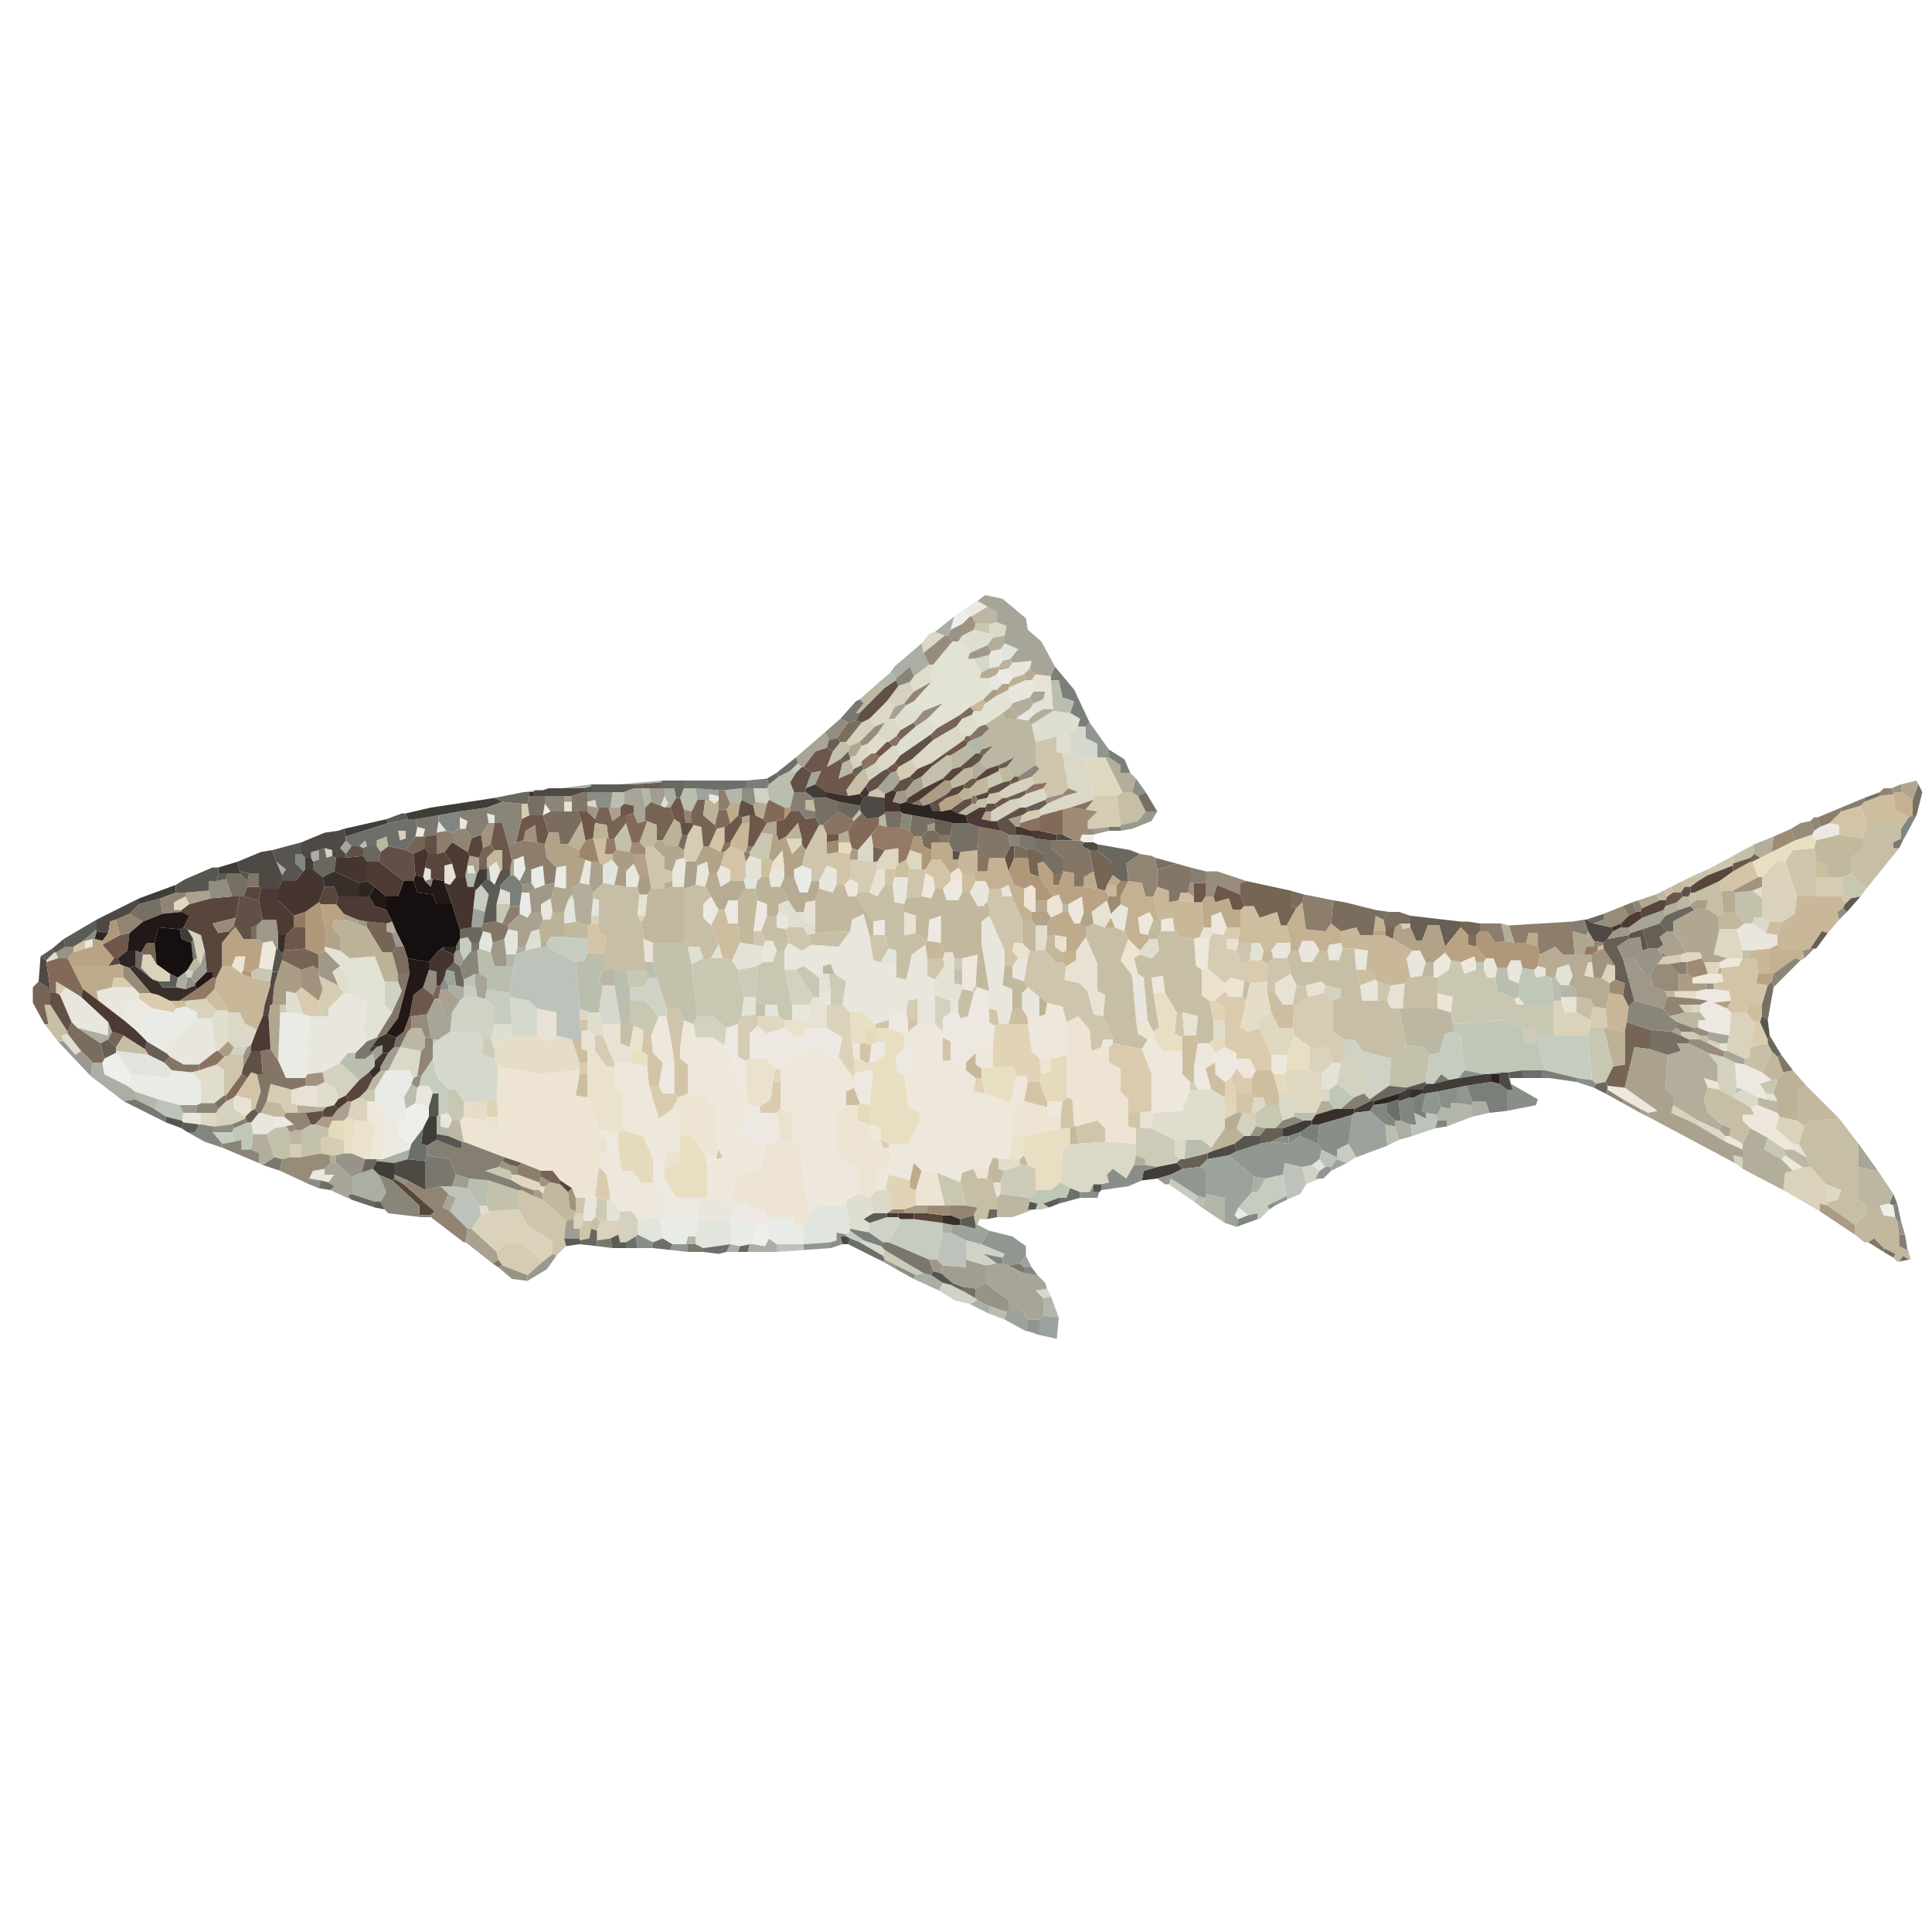 <svg version="1.2" xmlns="http://www.w3.org/2000/svg" viewBox="0 0 1000 1000" width="1000" height="1000">
	<title>Alosa_pseudoharengus</title>
	<style>
		.s0 { fill: #eee7db } 
		.s1 { fill: #ede4d4 } 
		.s2 { fill: #ede9e2 } 
		.s3 { fill: #e8e6dd } 
		.s4 { fill: #c7bfa5 } 
		.s5 { fill: #ebe2ce } 
		.s6 { fill: #c1b89e } 
		.s7 { fill: #cec5ac } 
		.s8 { fill: #dad2bb } 
		.s9 { fill: #d5ccb3 } 
		.s10 { fill: #e1ddcc } 
		.s11 { fill: #e7e2d4 } 
		.s12 { fill: #e6ddc9 } 
		.s13 { fill: #dfd8c1 } 
		.s14 { fill: #c3c0ab } 
		.s15 { fill: #dbd8c7 } 
		.s16 { fill: #bbb7a3 } 
		.s17 { fill: #d4d1be } 
		.s18 { fill: #d4c4a7 } 
		.s19 { fill: #e5dabc } 
		.s20 { fill: #c8c7b2 } 
		.s21 { fill: #deded1 } 
		.s22 { fill: #cdbea0 } 
		.s23 { fill: #cdcbb8 } 
		.s24 { fill: #e2e5dd } 
		.s25 { fill: #e2e2d5 } 
		.s26 { fill: #e1d3b5 } 
		.s27 { fill: #c8b799 } 
		.s28 { fill: #e8dfc3 } 
		.s29 { fill: #dbcbae } 
		.s30 { fill: #b3ae9b } 
		.s31 { fill: #c6cdc0 } 
		.s32 { fill: #d5d8cd } 
		.s33 { fill: #babeaf } 
		.s34 { fill: #cfd2c5 } 
		.s35 { fill: #b3b7ab } 
		.s36 { fill: #aaaea4 } 
		.s37 { fill: #766455 } 
		.s38 { fill: #a2937e } 
		.s39 { fill: #a7a597 } 
		.s40 { fill: #7a776e } 
		.s41 { fill: #6a675f } 
		.s42 { fill: #605046 } 
		.s43 { fill: #6e574a } 
		.s44 { fill: #58453b } 
		.s45 { fill: #675e54 } 
		.s46 { fill: #bbb297 } 
		.s47 { fill: #e9ebe6 } 
		.s48 { fill: #b7ac93 } 
		.s49 { fill: #bdc2bb } 
		.s50 { fill: #4e4944 } 
		.s51 { fill: #eeefeb } 
		.s52 { fill: #b1a790 } 
		.s53 { fill: #c3b191 } 
		.s54 { fill: #bfc8b6 } 
		.s55 { fill: #403d38 } 
		.s56 { fill: #beab8c } 
		.s57 { fill: #382f2a } 
		.s58 { fill: #979386 } 
		.s59 { fill: #150f0f } 
		.s60 { fill: #928473 } 
		.s61 { fill: #aaa18e } 
		.s62 { fill: #2d2521 } 
		.s63 { fill: #978b7a } 
		.s64 { fill: #837667 } 
		.s65 { fill: #9ca29c } 
		.s66 { fill: #9f9888 } 
		.s67 { fill: #a09e91 } 
		.s68 { fill: #aa9c85 } 
		.s69 { fill: #766f64 } 
		.s70 { fill: #7b6d5e } 
		.s71 { fill: #8c7d6d } 
		.s72 { fill: #918d80 } 
		.s73 { fill: #211817 } 
		.s74 { fill: #8a8579 } 
		.s75 { fill: #b1a288 } 
		.s76 { fill: #baa384 } 
		.s77 { fill: #9a998f } 
		.s78 { fill: #909790 } 
		.s79 { fill: #847e73 } 
		.s80 { fill: #4d3a34 } 
		.s81 { fill: #b0977a } 
		.s82 { fill: #828680 } 
		.s83 { fill: #836a58 } 
		.s84 { fill: #898e88 } 
		.s85 { fill: #6d706a } 
		.s86 { fill: #7b7f79 } 
		.s87 { fill: #5c5c56 } 
		.s88 { fill: #45342f } 
		.s89 { fill: #56554f } 
		.s90 { fill: #9f8b74 } 
		.s91 { fill: #947a64 } 
		.s92 { fill: #9e846b } 
		.s93 { fill: #8a7260 } 
	</style>
	<g id="Background">
		<path id="Path 4" fill-rule="evenodd" class="s0" d="m367 414v-3l5 1v2l-2 2zm-152 19l1-5 4 1-1 4zm262 31l2-12 4 2 1 6-2 5zm-40-6l3-3 4 2v5l-1 2h-4zm116 10l7-4 1 8-2 6h-3l-3-6zm41 16l-4-1-1-8 6-3 2 4zm33-4v-6l5-2 3 8-2 4-5-1zm-26-4l6-1 1 7h-7zm17 10l3-1 5 1-1 15-3 1-3-2zm-482 2l5-1 2 4-2 11-7-1zm606 10l6-5 3 4-1 5-6 4h-2zm-244-2l8-2-1 16-2 3-5-1zm258 2l7-3 1 3v4l-6 2zm134 0l4-2h8l-2 4-9 1h-1zm-14 8l8-2h7l1 4-5 1h-11zm-279 8l-1-8 6-1 1 9zm-59 12l3-1 1-6 8 2 2 8v17l-8 2h-6l-4-4-2-14v-3zm-201 10l4-10h4l3 16 1 8h-6l-5-5zm15 6l2-14 5 2 1 7h9l6 4 5 5 1 15 5 1 1 10-3 14 12 7-2 11-13 6-3 12-12-2v-17l5-3 3-1-2-4-2-22-6-6-8-1v-15l-4-3zm118-8l5-4h9l4 4v15h4l8 1v4l5 4-1 7 6 1 13 5 3-14h5l1 3-2 10-6 5v13l-2 12h-5l-3-1-2 5-8 1-6 2-1 5-12-5-8-1-4-4-2 9-11-3-2 8h-4v-10l8-4-2-8v-2h10l6-12v-4l-6-3-2-16 4-9v-4l-4-1v-8zm124 4l3-1 5 7h10v12l4 4v4l-4 11-15 1-1-1v-19l-5-13zm-24 4l1-4h5v2l-2 2zm-128 6l-1-8h4v8zm63-3l2-5h7v12l-6 1-3-2zm113 7l2-12h6l3 5v5l-5 3zm-214 1l4-6 10-5h7l4 5h5l5 7 3 4v5l-4 2v7l-4 3v24l10 7v12l-6 3v3h-13l-6 4-5-34-4-4v-14l-6-2zm254 1v-8h8v8l-1 2h-6zm-18-1v-5h7l3 6-2 4h-4zm-322-3h8l9 2 1 10 5 17 7-5 4 2v20h-6l-2 4h-6l-5-12-8-2-3-5v-16l-4-3zm514 14v-2l9 1 17 12-5 1-4-2-9-5zm-642 16v-10h4l6 6v6l-2 18h-6l2-17zm352-7v-3h8l-1 8h-5zm364 0l4-1 10 4 1 2-2 6 9 8v3h-4l-9-6-9-5-4-4v-3h6zm-450 17l-6-2v-6l6 2zm-146 0v-5l10 1v4zm583 1v-3h2l7 4v3zm-583 13v-8h10l2 10h5l5 6h6l4 3v15l-12 1-3-4h-6l-5-6-2-13zm612-4l2-2 9 6-5 2z"/>
		<path id="Path 6" class="s1" d="m492 452l4-3 2 3v4h-6zm38 8l4-2 2 2v6 6h-2l-4-3zm15 4l3-1 2 5v4l-6 3-2-3v-6zm41 41l-6-8 4-11 6 6v2l-3 2 2 8zm-466-5l2-5h5l-1 7-1 2zm514 9l3-3 7 2-1 8h-7l-2-3zm110 13v-8l8 2-1 8zm40-5l2-1 3 4h-4zm-232 12l6-3 6 7 1 11 5-2h4v8l6 3v12l4 4v7 7l4 1v8l-16-1v-7l-4-4-11 3h-1l-1-14-3-1v-22zm42 9l-5-3-1-7h6l3 6v3zm-55 18l-1-8h6v6zm-282 12l1-16 20 4 22-2v2l-2 11 6 1 6 17v5 6 8l-2 15-5 1h-5l-2-5-6-4-4-5h-6l-10-4-9-3-21-8-2-11 2-2 11 2 4 5h4l-1-7zm627-5l-2-5 7 2 1 4zm-533 5l5-2 8 1 6 6 2 22-1 3h-6l-7-10h-6v-12l-4-2zm173 20v-13l6-5 12 3 2 5h5v6l-19 4zm-80 30v-12l-10-7v-24l4-3h6v8l6 2v6l6 2 1 4h3l2 8-8 4v10l-4 4zm-48-25l8-3h6l4 4 5 34-3 6h-4l-2-4h-13l-1-4h-7l-2-4h-9l3-12 13-6zm108 12l8-1-1 6h-5zm-30 11l3-10 8 1 4 17h-9-6z"/>
		<path id="Path 7" class="s2" d="m498 316l8-5 5 3-8 5h-1zm444 112l5-2 5 1v5l-12 3-2-3 1-2zm-454 32l4-4h6v6l-2 4h-6zm-120 19l-4-4v-7l4-4 4 7zm7-8l2-5h5v12h-5zm15 11l2-16 5 2v6l-3 8zm90 5l1-11 6-2v14zm-28-10l6-1v8h-6zm52 37l2-3 6 2v9 7l3 2-1 9h-7l-2 5-5 5-8-1v-10l-4-2v-3-7l4-3h4l1 3 4-1zm374-1l5-1h4l8 1 1 5-9 1 7 3 2 2-1 12-11-2-5-2v-4h4l-3-4v-4l4-2-6-1zm-814 15l2-9 6-2 7 5-8 6-1 5zm396 0l3-4h6l1 4v6l-2 1-8-3zm-84 4l6-2v17l4 2v13l-5-1-1-15-5-5zm12 16v-13l4-4 5 4 9-3 4 4h5l3-4h10l8 5-2 10h-5l-4-5h-7l-10 5-4 6h-3l-4-5zm63-7l3-2 4 1v6l-6 4h-2zm178 4l5-3 6 3v3 5l-3 5-3 2-5-4v-6zm-161 12l-4-3v-8l4-3 4 1v4zm-127 5l2-12h6v16h-6zm558 1l-1-13 5 1 9 4 5 4-6 2 3 5v3l-4-1-8-4zm-281-3v-8l6 1 3 11h-7zm-176-4l6-2h4l-2 18-5-1-3-8v-5zm-46 37l-12-7 3-14 6 1 1 3h8l2 14zm-254-9v-6h5l5 4-4 1zm56 16l2-18h6v6l7 4-1 3zm116-4v-6h6v6zm52 7l-1-5h6v2zm-28 9v-12h6v4 6l6 10h12l-1 10h-19v-15zm40 18v-8h9l2 4h7l1 4-1 4h-6z"/>
		<path id="Path 8" fill-rule="evenodd" class="s3" d="m513 337l5-1 1 6-2 3-5 1v-7zm11 6l10-1-1 4-3 3-6 2-2-5zm-12 8l4-2 3 5-3 3h-2zm10 5l9-4h3l1 6-2 3-9 3-2-7zm5 15l6-4 2 3-3 3-6-1zm-274 55l-1-5 4 1v4zm-15 3v-6l4 2-1 4zm110 22l2-6 4-1 1 2-1 13h-6zm-48 6l3-12 3 1-1 12zm-47-8l4-3 2 5-3 7-2-2zm108-1l5-2 1 6-2 7-5-1zm-37 11v-8l4-4 3 7-1 5zm47-7l2-4 5 2v6l-5 3zm53 4l4-8 5 2v8l-2 4-7-2zm-26-2l1-4h7v4l-2 5h-5zm64 4l1-4h7l-1 11-1 3-5-1zm40 4l3-6h5l2 4-1 7-2 2h-3zm16-2l4-2 2 6h-5zm-238 12v-4l5-3 1 7-1 4h-4zm295 1l5-5 4 2-2 12-5-2-2-5zm-173 1l1-2 5 2v6l-1 1-5-1zm38 8l1-6 6-3 3 11 2 13 4 1h8v8l5 1 3-13 7-5 1 7v9l4 2v23h-9v-13l-5 1-1 6h-6l-3 4-7 2-7-6h-6l-4-4 2-12-6-4-2-5-4 1v4l-2 2-8-6-4 2h-6v-10l2-4 7 4 5-3 14 1zm72 31l-4-25v-11l4-3 8 18v8l-1 10 5 2v10l-2 8h-5l-1-7-4-1zm387-32l4-3h4l7 5 6 1v5l-4 2-10 1h-4zm-855 6l4-1v4l-4 1zm351 3l1-3h4l2 5-2 6h-5zm277 2l2-5h6l3 5-4 6h-5zm-14 0l3-4h7v4l-2 4h-7zm29 0l1-3 6-1 1 3-2 6h-5zm15 10l-1-11 7 1-1 10zm28 4l-2-10 3-4h4l3 6-2 7zm-206-6l3-4h5l-2 12-6-2zm244-2l1-2h4l2 5-1 5h-4l-2-4zm12 3l2-4h5l1 4-2 8-5-2zm14 1l2-2 4 1v4l-5 1zm-208 3l3-1 3 2 2 22h-6zm118 5l8-3 1 1v10h-8zm-673 5l3-4 8 5 14 13v7l-16-4-3-3zm20 3l-1-5 8-2h11l3 3v3l-6 2-2 9zm478 4v-8l3-3 6 5v10l-6 1zm-359 4v-4l8-8h2l10 4-2 15 2 6-6 6h-4l-4 5-9 5-8 1 1-30zm254-10v-2h6v6h-2zm68 8v-6h4v6zm-82 4v-8h9l-1 8zm-324 17v-4l16-14h8v5l2 12-9 7h-8l-7-4zm130 18l1-1h5l2 4-2 7-7-2zm-122 17l1-4h9v6h-1l-8-1zm36 1l4-5h1l7 2v6l-4 3h-7zm98-4l4-1 2 4-2 4-4-1zm-68 33l2-4 6-1v3h5l-3 4-4-1zm143 10l5-1 1 1-1 10-2 2h-4v-4zm58 10l1-10h4l12 2v10h-17z"/>
		<path id="Path 9" class="s4" d="m443 402l4-4h1l2 6-2 3-3 4-6 1-1-3zm135 10l3-2h5l3 2 4 8-4 5-9 2zm-72 2l5-1v3l-1 2h-3l-2-2zm458 20l2-8h16l2 3v5l-4 2v3h3l-17 21-8-8v-8l6-4zm-93 22l6-3 2 3-4 3h-3zm6 6l13-6 1 5 1 11-3 2-6-4 1-4h-6zm-570 0l5-5 6 1 6 1h6l1 4-1 11 2 3 1 9 1 12v4h-10-6-6v-8l2-9-4-2v-5-4-8l-3-1zm47-2l6-2 5 1 3 5-4 4v7l4 4 4 10-4 7h-4l-2-6h-6l-2-2zm96 2l4 2 4-6h4l1 9 5 1v4 12l6-1 5 4v2l-7 5-3 13-5-1v-8-6l-4-1-2-7v-8l-6 1-9-13 1-2zm-56 20l3-8h5v6l5 1 1 7-2 4h-4l-2-5h-4zm168-2l4-2 6 2h5l5 2 2 4-4 11 6 8 2 23 1 7 5 3-3 5-15-3v-2l-5-12 1-11-4-2v-14l-6-14zm-140 3l18-1-6 8-14-1-2-5zm177 3l2-4h7l2 3 8 1 1 14 3 2v13l4 3 2 10v10l-2 2h-6l-1-4 1-10-8-2h-3l-6-10-1-9-6 1 1 8 3 18-3 2-3-6-2-22-3-2-2-8 3-2 6 2 4-4zm228 4l3-1v2l-3 1zm-140 2l1 5h5l2-6h6l1 11 2 8 1 8h8 5l2 4h4l4 19-8 7-15-4-4-6h-5l-6-4v-16l4-2v-4l-8-2-2-2-8 2h-5l-3-6-2-8 2-4h4l2 6h5l4-6zm43 14l6-1 6 1h2v8 8h-18l1-13zm-87 10l1-8h2l1 1-2 9zm-147 2l2-6 5 1 1 1-3 12-4 1-1-3zm320 6v-8l7 1 2 4-2 7zm-793 6h2l-2-10h3l9 14v1l-3 1 1 3h-3zm298 0v-2h5l2 3-2 11-5-2zm-261 12l4-6 11 7 2 3-17-2zm820-4v-2h4v2 2zm26 4l9-2 2 4-5 11-9-4v-3l3-1zm-15 40l-7-6-2-7 2-6 6 1 7 4 9 5 2 4h-6v3l4 4-4 8-7-4 1-4zm43 1l3-3 15-1 10 13v12 17l4 3v4l-6 6-14-10v-2l5-1 2-5-8-3-8-9-2-5-4-7zm-437 29l1-5 6-2 2 5h5l3 2 2 8v6h-4l-1 5h-4l-1 3h-1l-1-5 2-4-6-1zm-191 20l2-2 3 2-2 5-3-1z"/>
		<path id="Path 10" class="s5" d="m400 446l5-6 1 10h-7zm146 38l6 1v7l-2 1-4-3zm-22 8l1-4h4l4 4-1 4h-5zm98 10l3-1 9 8v4l-5 5h-3l-4-3zm-216 30v-4h4 8v4l-3 4h-5zm-80 10l2-11 5 2v3l-1 8h-5zm-22 8v-6h4l6 8h4v10l4 3v16l3 5h-5l-10-1-6-17v-12zm82-1l2-1h9l4 5-1 7-1 9-6 4-6-1-1-10zm16 27l2-2 6 2v14h-6zm-151 4l1-2h6l1 7h-4zm-69 17l2-17h6l4 3-2 17h-3zm340 3l2-12h6v10l-2 2zm-212-4v-6h4v6zm34 4l2-4h6l-1 7-7 1z"/>
		<path id="Path 11" class="s6" d="m499 398l4-1v6l-4 3-6 2-1-4zm18 0l4-1 4 5-2 2-4 1-2-6zm-11 6l5-2 1 6-1 2-6 2h-2l-1-4zm-84 16l-5-1v-5h4zm-91 16l4-11 5 2v8l-2 3-4 1zm609-1l12-3 12 2v6l-6 4v8l-4 2h-8v-6l-6-2-1-7zm-688 14v-5l4-4h4v10l-1 1-2-5-4 3zm613 10l6-3 1 3-2 3h-4zm-441 1l7 2 2-4h4l2 6h4l9 13v7h-2l-3-11-6 3-1 6-18 1v-5-12zm-80 0l4-1h6v1 28h-16l-5-2-1-9 2-3 1-11 2-3zm38 6l4-6h5l1 6-2 16v7l-7-1-1-10zm95-2l5 1 2-5h4l2 6h6l2-4h4l4 7h3l3 1v4l-4 3v11l4 25-6-2-1-1 1-16-8 2h-4l-1-3h-4l-2-5v-14l-6 2-1 11h-1l-5-4v-9l-6-2v-4l1-3zm412 10l3-2h6l5 6-4 3h-9zm-360 14v-12h5l2 3v13h-3zm65-4l3-8h3 1v6l-2 4h-4zm-302-6l6-1 6 2v7l-12-1zm249 14l1-8h4v6l4 3v5h-4zm112 5l1-5h4l1 4-3 3zm-129 25v-10l-5-2 1-10h4v6l6 2 2 3-3 3v8zm339-6l-1-3h5v3zm49 39l5-11 3 3 3 8-3 4h-3zm18 25v-15l5-3 17 17-15 1-3 3zm-795-4l3-6 7 1 3 5-1 2h-5zm393 24l2-2 2 5h-4zm-16 4l2-5 3 1v5l3 1-2 6h-4l-3-2zm-230 10l3-2 5 1 4 4 1 9 3 1v1l-1 3-4 1-12-11v-3zm678 20l6-6v-4h7l2 5 6 1 1 2 1 7v6l4 2v-2l2 7h-1l-3-2-2 3h-1l-2-2 1-2-6-3-5-5-3 2h-2l-5-4z"/>
		<path id="Path 12" class="s7" d="m536 384l11-3v8l3 1 3 18-3 3-8 2-2-5 2-3-7 1-1-4 4-4-2-2zm-86 26l4-2 4 3v2l-9-1zm62 1l5-1 2 3-4 3h-4v-3zm-95 29l7-13h2l2 5v4 6 6l-4 8h-4v-6l-5-2zm-83-1l4-1 6 6v6l4 1v5l-4 1v3h-7l-1-6-2-12zm590 7l4-6 11-1 1 7v8 10h-10zm-40 4l13-7v4 1l-13 5zm-414 4l1-4h6 2v2l-2 12-8 1zm41 13l1-7h6l1 4h5l5 12v12h-4l-1 4h-4l-8-18v-4zm-104 14l1-1h8l2 4 2 5-5 3-7-4zm-17 8v-7h4l2 5-1 3zm66 9l-4-1-2-13h2 6l2 7zm184-6l1-4h7l-1 9-1 1h-4zm-108 4l1-4h3 5l5 6h4l2 2-1 7 8 2 4 4 3 12 5 1 5 12h-5l-1 4-5 2-1-11-6-7-6 3-2-8-8-2-4-3-6-5-2-3zm-48 11l-4-2v-9h8l1 4zm172-8l3-3h7l2 8-8 5v5h-4v-6zm57 19v-10l7 2-2 8zm-44 2l2-10h5l1 6-7 5zm-324 6v-4h6l3 6-2 14h-4zm267 11l-4-2 1-11h3l1 12zm-159-7l7-2v4h-6-1zm-337 17l3-1h7v6l-1 4-8 11h-1v-13l-4-3zm441 36l11-3 4 4v7l-14 1zm-186 15l1-3 2 4-3 1zm-103 28v-10h2l6 3 5 2 12 11-1 9 1 4-5 5-2-1v-6l-13-9zm30 1v-7h5l-1 8h-4zm2 9l2-4h4v4l-1 5-5 1v-1z"/>
		<path id="Path 13" class="s8" d="m912 454l7-8h5l6 18-1 9-6 4h-7l-4-2v-10-6zm-606 24v-4h4v4zm26-1l-2-3h4zm-253 30l-6-6 1-7h4l3 5 7 5v4h-6zm750-1l3-7 4 1v7l-3 2zm-733 12l10-1 6 6-2 4h-8v-3l-6-3zm708 2v-2h4l2 6h6l7 4v4l-1 4h-18zm-376 12v-12h2 6l4 4 1 16 1 8v6h-3l-5-7 2-10zm467 4l1-12h8l4 5-2 13v5l-3 1-9-4v-4zm-217 18v-12h9l3 8-6 6zm-496 16l4-2 4 2v10h-6l-4-2zm696 12l-13-6 1-4 13 8zm50 10l-9-8 2-6 9 2 4 3-3 9zm0 14l5-2h4l8 9 1 9v2l-4-1v4l-19-11 1-9zm-675 21l15-1 5 8 13 9v6l-5 4-10-9h-10l-4 4-13-12 5-7zm44 4l1-3h4v4l-2 4h-3zm12 6l2-5h3 6v7l-4 2-7 1z"/>
		<path id="Path 14" class="s9" d="m465 397l7-4 3 5-4 4-5 2-2-5zm101 17v-2h12l2 15v1h-6l-8 1h-3v-4l5-5-6-1zm-296 10v-8h3l1 6zm262-4l6-1 1 3-1 1-10 3 1-4zm-176 12l3-5 4 1 1 10-4 8h-5l-1-2v-4zm84 23v-10h4l8 1h2v4l-4 12h-6v-5zm500 9v-10h6 8v9l-1 1zm-215 14h5v2l-4 1zm-99 8l2-3 5 1 2 2v5l5 1 2 6h4v10h-2l-7-2-3 3-9-8zm237 9l7-1v4l-6 1h-6l3-4zm-698 23l2-6-2-7 10 5 3 4-8 8v4h-4zm-136-4v-6l5 3-3 4zm474-1l2-3 1 1-2 3zm174 3l8-2 5 4v16l6 4v10l-2 2h-4l-3-8h-9l-8-6-1-4 1-11zm-208 8l1-6 5-1v11h-5zm403 0l-3-4h7v4zm-49 4l2-7 6 1 1 10h-2-7zm-439-2l7-1 1 1v5l-4 4v13l-2 1-4-2v-17zm-76 18v-8h4l6 14v2h-4zm308 20v-4h2l2 4zm-478 6l2-9 11 3v7l3 1v4h-6l-3-5zm28 27v-8l4-1 8 2v7l-4 1h-3zm-16 2v-7h6v7zm107 49l4-4h10l10 9-8 7-13-5-2-3z"/>
		<path id="Path 15" class="s10" d="m473 350l8-6h2l-1 9-9 5-2-5zm25 22l5-2 4 6-5 5h-2l-5-5zm-49 13l5-5 5 4-6 6h-2zm458 76l5-2v6zm-491 19v-2h6v5l-4 1zm120 12v-13h6v5l-1 8zm54 0l5-6h4l1 6-4 4-6-2zm-415 18l-3-7 4-3 4 5v9h-2zm129 18l1-4h5l2 6v6h-4l-4-3zm324 10v-10h6v10zm-516 6l-2-12h8v7l-5 5zm-9 10l9-3 4 3v13l-5 4h-6l-1-2v-9l-5-5zm61 8l4-2 6 4 1 5-2 3-4 1h-5zm433 14l15-1 4-11h4 7l7 4v4 7 5l-7 10-5-4h-8-6l-12-6zm-77 30l-3-1v-5h5 6v3zm-271 23l-1-5h4l1 3z"/>
		<path id="Path 16" class="s11" d="m534 352l2-3 8 1v2l1 15h-5v-5l1-4h-6zm-242 68v-5h4v5zm158 42l4-12h4v8l-4 6zm-120 12l1-11h4l-1 11zm86-2l1-5 5-1v12h-6zm149 0l8-6 2 7v2l-3 5-6-2zm-91 11l-6 1v-12l6 2zm147 2l2-5h4l1 3-2 3zm-64 7l5-7 6 14v14l4 2-1 11-5-1-3-12-4-4-8-2 1-7 5-3zm-223 6l-1-12 5 2v10zm306-6l-5-1v-5h6v2zm-152 4l1-3h4l1 3v4h-5zm172 18v-5l8-5 3 6-2 10h-5zm16-4l8-2 2 2-1 4-8 2zm44 0l7-1-1 13h-2-4l-2-4zm-301 10l2-4h3l4 4v12h-10v-4zm389-2v-2h8v8h-6zm-530 18v-14l10 2v12l-4 3zm335 0l-1-12 8 2-1 10zm-301 0v-6h9v10l5 2 1 2-1 6h-8zm-11-2l3-1 4 3v8h-4l-3-1v-5zm-150 30l7-2h6v11l-10-1-3-1zm-30 4l1-1 8 2v6l-3 3-6-4zm469 8l6-1 1 1-1 8h-6zm338 19v-3h3l4 7zm-412 25l-2-8h4v6z"/>
		<path id="Path 17" class="s12" d="m825 506l-5-1 2-7h2zm-178 3l9-1v6l2 10-6 3v5l-6 2-4-2 3-14zm220 7v-3h2 9v4zm-611 27l9-7h13l6 3 4-3 8 2 4 12v4l-22 2-20-4-2-4zm192 11v-4h2 2v4zm-208 24v-8h12v8l-1 2zm39 38l1-2h2l-1 4z"/>
		<path id="Path 18" class="s13" d="m562 393l6-1h4l9 18-3 2h-12zm-147 44l-5 5-3-8h8zm43 3l7-1v8l-2 3h-5-4v-4zm11 5l2-5 6 2v8h-6zm-375 26h-4v-4l6-3 2 4zm800 25l-7-2 3-13h9l3 11v4zm-24-2l3-1h7l1 3-8 2h-3zm14 10l-2-6h8v3l-1 3zm-232 28v-5l6-3 4 8h7l1 4-4 10h-8zm-260-1v-5h4 7l3 2v4l-9 3zm8 29l1-7h3v7zm265-4l1-2h12l6 2v8 6l-3 6h-11v-7l-4-3zm-31 23v-7h6v4zm-530 3v-6h8v7h-2zm161 29v-3h3l11 4 1 2-1 2h-3l-6-2zm681 11l-1-9 8 3-2 5z"/>
		<path id="Path 19" class="s14" d="m431 389l4-5h3l2 2-1 3-4 4-7 4zm51 8l8-6h2l1 7-5 5-10 5-1-6zm-41 27l4-5 1 2-4 4zm-123 10l6-8 3 10-1 5-7-1zm579 9l11-6v5l-2 2-9 3zm-20 10l7-3v3l-5 3zm21 9l9-1 5 4v10h-4l-1 3h-4l-5-6zm-24 2l1-2h2l1 4-3 2zm-536 34v-10h16l2 2 2 9 3 27-2 4-5-2-3-6h-6l-5-16zm564-2v-4h4v4zm-404 14l-4-1v-7h4zm-107 15v-6l5 1v6h-4zm329 23l8-7 9 1 3 4-2 14-10 3-9-1zm-564 37l5-3h2l7 2v4l-4 1v8l-10 2v-7zm-14-1l6-1 2 3v6 7l-4 1-4-1-4-12zm110 40l1-13 15 5v10l-15 1z"/>
		<path id="Path 20" class="s15" d="m512 323l4-1 5 2-1 5-6 1-2-2zm-31 5l3-1 5 2-11 9-1-5zm-31 44l9-9 4 3-3 6h3l3 6-2 3-4 3h-1l-5-4 4-6-5 2zm33 11l12-7 5 5-1 2-10 7-7 5-7 3-3-5zm-37 3l3-1 2 5-5 4-3-3zm9 6l7-6h2l2 5-3 4-4 3-2 1-4-4zm98 16l-3-18h4l8 3 4 19v2l-12 4-4 1-11 3-1-3 4-3 9-4 7-2zm-22 3l9-3 2 5-1 1-10 4h-3v-5zm-227 4l4-1 1 4-5-1zm140 25l7-8 1 6v8l-8-1zm463 38l1-3h4l4 2-2 6zm-31 46v-4h4v4zm-576 4v-6l5 2-1 4zm-182 4v-8h6l3 6 6 3-3 8-2 1h-7l-3-3zm83 22l6-12 11 2-2 13-2 1-2-4zm483 16v-6h4v6zm214-4l4-2 8 4v4l-4 1-9-5zm-236 6v-6h4l4 3v7 2l-6 2zm-14 4l1-8h5l1 4-5 4zm-544-5v-2l1 2zm774 11l1-2 11 5 3 3v3zm-267 18l-3-2v-8h6l-1 10zm-53-8l14-1 16 1v6l-1 5-4 7-7-5-3 3 1 4-4 1h-4l-2 4h-5l-5-2-5-3 1-17 4-3zm-108 28l4-4h4l4 3v7l-3 2h-7z"/>
		<path id="Path 21" class="s16" d="m503 319l8-5 5 3v5l-4 1h-7zm-58 43l9-8 4 2-13 13h-2l4-5zm65 13l9-6 1 3h6l6 1 2 2 2 9v12l-9 6h-2l-4-5 4-5-8 4-6 2-4-4 2-3 5-5-6 2v-7l4-4zm-18 16l8-5 5 4-8 7-4 1zm-56 4l4-2 2 5-1 2-7 3zm60 26l7-5h2l2 2-7 4zm-41 2l3-2 1 7-4-1zm-260 15v-3l5-2 1 5-4 3zm662 25l4-2 2 3-1 2h-3zm11 4l3-3h3l1 4v1l-6 2zm-318 5v-4h3v4zm-450 25l2-1 2 3-4 4-3-1zm636 8l2-7h4v8zm-310-1v-4l4-1 2 5h-3zm-114 6l-2-2 2-6h6v8zm416 31l-4-19h2 18l7 2 1 6v4l-4 1-3 10-5 1-3-4zm136-15l8-2h4 4l3 4h-4v4h-3l-8-3zm-653 8l2-2h5l2 5v5l-2 2-11-2zm-18 24l4-4h3l-6 10h-4zm717 14v-4l4 1 6 1v6zm-678 12l2-4h4l2 11h-1l-7-3zm-82 2l3-1h3v7h-6zm774 12v-3h4l7 4 2 5h-4zm42 26l-4-3v-17l10 2 8 12-2 5-5 1zm-450-4l2-2 15 2v2l-1 4h3l-11 4h-8v-4z"/>
		<path id="Path 22" class="s17" d="m465 355l6-2 2 5-5 6-5 2-4-3zm-19 19l4-2 3 4-8 8-5 2-2-2zm-6 18l3-1 3 3v2l-4 2-2-5zm8 6l5-3 4 4-7 5zm80 6l6-2 1 4-4 3-10 4h-2l-2-3 6-4zm-5 10l5-1v5l-12 7h-3v-5l3-2zm-423 72l-3-5 7 3 2 8-2 7-2-3zm310 34l-4-18h6l9 14-2 4zm275-6l1-4 8 2v4l-4 2zm-201 16v-15l8 3v6l-4 3v7zm-125 0l2-4h8l7 6-1 9-6-4h-9zm525 10v-2l6 2v3zm-765 6l2-4h7l-2 4zm770 14v-9l-5-6 8 2 6 3 1 13-1 3-1 2-7-4zm-195-10l2-2h4l6 8v10l-5 2-9-7zm-527 5l9-5 10 9-7 8-4 2-1-5-6-4zm-50 15l4-2v6l6 4v1l-7 3-8 1v-7l1-2zm523 14l3-8h5 2v7l-3 5h-3zm258 18l-1-4 5 1v6zm-578 30l1-5h6l3 4v8l-1 1-5 3h-3l-1-4z"/>
		<path id="Path 23" class="s18" d="m953 420l10-3 3 9-2 8-12-2v-5l-5-1zm-582 9l4-1v8l-2 5-6-3zm4 12l3-3 7 3 1 5v8l-1 2h-7v-6l-5-2zm53 1l6-1 6 1v3 10l-3 3h-4v-8l-5-2zm51 8l3-5h5l5 7v4l-4 4h-4l-1-6-4-2zm418 1l9-5h1l3 8-13 7h-6l-1-5zm-439 7v-8h5v4l-1 4zm495 6l1-1 4 2-3 3zm-649 15l2-1h4v5l4 2-2 9-8-1v-7zm-266 11l5-3h1v4l-6 2zm482 10v-8h4l3 4-3 4zm371 1l9-1 2-4h4l3 1 1 7-1 5 6 1-3 10h-7l-1 4h-8l-2-2 2-4-1-5-8-1v-3l5-1-1-4zm-376 30l-3-2v-7l4 1 1 7zm-214 3l-1-6h4v5zm169 0v-6h5v2zm-138 10l1-8h4l1 9 5 5-2 12h-5l-1-10v-6zm160 5h-4v-12l4 2zm-47-1v-8h3l3 1-1 9h-2zm-96 2l-1-8h4v6l4 3v15l-5 2-2-2zm-221 8l2-3 3 1 2 9-3 9-2 1v-6l-8-2zm402 12l2-10h6l4 10v3zm110 2v-6h8l1 2-1 8h-5-3zm-90-2l2-2 3 1 1 14-2 1h-5v-6zm38 14l-4-1v-7h6v8z"/>
		<path id="Path 24" class="s19" d="m434 441v-5h6l1 3-1 3zm14 99v-7l5-1h1v7l-3 2zm178 0l2-2h6v4l-5 3zm-82 8l8-2v22l-2 2h-8l-4-10 1-4 5-2zm118 18l-3-10h6l1 10zm-218 6l1-1 5 1v10l-6-2zm-274 12l2-4h6v10l-8-2zm150 6v-4h5l8 2 5 12v12h-6l-5-6h-5l-2-10z"/>
		<path id="Path 25" class="s20" d="m504 326l1-3h7v5zm7 76l6-3 2 6-7 3zm-121 36l4-7 6 1-2 12-4 1-6-2v-2zm564 16l4-2 8 8-3 4-5 1-4-2zm-697 23v-9h7v1l-4 9zm138 21h5l2-6h4v10l4 18v8h-4l-3-2-1-6h-6l-5-1v-3l1-16zm-37 1l6-3h4 6l5 1 3 5 3 14-1 10-2 4-6 2-7-6h-8zm386 7l6-4 1-5 5 1 2 6 6-2h4l2 4h4l1 7 9 4 1 3h4 15v16h-8l-3-4h-5l-9-4-27 2-1-6 1-8-8-2zm-332-4l4-2 8 6v8 2h-3zm-282 1l4-2 7 1v1l-1 5-10-2zm196 8l-2-9h10l2 4-3 5zm0 17v-10h8l7 8-4 10h-4v-3l-5-2zm496 8l1-4h7l5 20-4 8-5 1-2-2zm-598 5v-3h3zm690 25l-3-5 6-2h3l-2 7zm-728 2l4-4h4v6h-4zm46 8v-12h4l4 6v8l-2 2h-4zm418 0l5-4h7l2 8-4 4h-5l-5-1zm272 24l-9-5 2-6 9 6v3zm-657 11l-14-5 7-2 6 2 1 2zm224 13l-4-17 12 5 3 12h-8z"/>
		<path id="Path 26" class="s21" d="m498 329l6-3 8 2 2 2-3 4-9 4-6-6zm-29 36l4-2 5 5-5 6-7 4-3-6zm65 10l11-7 9 1 5 3-1 4-4 3v11h-4l-3-1v-8l-11 3zm-60 1l6-4 5 5-3 3-16 11-2-5 2-3zm-132 41l2-5 2 4-2 2zm-85 51l2-8 5 2v6zm146 4v-4l5-2 4 6h4v6 2h-8v-6zm-131 18l3-8 4-1 1 7v2l-8 2zm86 9l-2-9h6l2 6zm-334-2l4-4h1l1 3-6 2zm124 23v-7l5 1 4 11-9-1zm-38 7l2-4h6v1 8h-8zm144 11l2-8h9v6l-9 7zm-221 1l-1-3 3-1 7 9-3 2zm405 85v-3l6-3 6 2 2 8-5 3 3 2v5l-10-2z"/>
		<path id="Path 27" class="s22" d="m973 412l7-1 1 8 7 4-4 6-2-3h-16l-3-9 2-2zm-663 34l-3-12h7l-1 8h4v3l-5 3zm84-1l4-1 2 2-1 4-1 4h-4zm71 2l4-2 2 5-1 4h-7v-4zm475 7v-8l6 2v6zm-442 2v-4h6l1 4-3 6h-4zm363 5l4-2 1 3-3 2zm-251 5l1-4h4l3 2v3zm32 5l2-2h5l3 6 9-3 2 7h3l2 9h-7l-3 4h-4l-2-4h-4-7v-2l1-6zm-274 8l4-8h3l2 7h5l1 10-4 9-5-1-2-7zm546 4l2-6h7l-3 7zm-210 27l-2-8h5l5 2v3zm-598 7l5-5 7 11h-6zm552 7l-2-10h4l4 6h5l1 1-1 11h-7zm-567-2l-3-4h5 3v3zm813 2l1-4h7v6l-1 3h-3zm-382 6l2-8h5l3 5v3zm90 7l1-1h6l1 4-2 12v8h-2l-4-4v-12zm-312 13l-4-12h5v5l3 1v6zm324 3l5-3v6l5 4v8l-7-4zm24 5l2-4h8l1 2 3 10v6h-7l-1-4h-5l-1-2zm-344 10l-6-1 2-11h4zm134 4v-7l4-2 3 8-1 1z"/>
		<path id="Path 28" class="s23" d="m494 500v-4h4v6h-4zm-112 2l10-2-1 16h-6zm48 12l-1-10h3l6 4-2 12h-6zm-285 10v-4h3v4zm651 16h-6l-2-8h5l3 4zm74-4v-2h6l4 2v2h-6zm-614 12l-6-2v-8h4l2 5zm332 44v-8h2 6l12 6v8l3 2-2 2-10 2-6-1v-3l-5-2zm-68 14l8-3h4l4 2v11l-3 4-15-2v-6zm-212 24l1-10 5 1v11h-3zm149 20l1-3 20 12-4 1-10-5-6-3z"/>
		<path id="Path 30" class="s24" d="m518 336l2-3 7 3-4 5-4 1zm-292 95l1-6 4 5zm86 17l5-3 3 4-2 9-6-1zm-70 4v-4h3l1 4zm143 4l1-2 6 2-1 4h-5zm-79 18l1-9 3 1v8zm-14-2l2-6h3l1 11-6 1zm-31 14l2-5 5 1v8l-1 4h-5zm-13 2l2-6 4 1 1 5-1 5-6-2zm208 10l4-7 4 1v6zm-60 28v-6h6l1 6zm-336 19v-1l17 2 8 4 4 4-1 4-20-2zm619 58l4-3 3 4-3 2zm-260 25l6-4h13l2 12v1l-2 2-5-1v4l-3 1-14 1v-10zm-89 3l12-1 1 11-5 2-8-4zm30 9l1-8h17v12l-14 2-4-2z"/>
		<path id="Path 31" class="s25" d="m483 344l10-12h3l6 6-1 3h3l4 7-1 3h5l2 6-5 5-7 4-5 4-12 7-5-5 8-8-10 4-5-5 9-10zm33 16l6-3 2 7-1 2-4 3-9 6-3 1-4-6 1-2h4l2-4zm19 4l5-2v5l-5 3-2-3zm-149 82l2-3 6 2v9l-2 2-6-2zm-156 10v-8l4-1 2 7-3 4-3-1zm-11-2l1-5 3 1v5l-3 1zm75 12l2-3 1 3zm85 31l4-9 7 1 5 1v8l-3 2-10 2zm268 0l1-9h4l2 4-1 5zm-279-1l4-7 2 7zm-200-4v-2l8 2 5 4 13-1 5 13v12l4 4-8 13-5 2-2-6 2-15-10-4v-9l-4-5zm637 14l1-5 6-2 2 6-2 5h-4zm-321 1l5-7h5v2 7l4 1v2l-2 6h-4l-8-3zm-60-1l2-2h3l1 10h-6zm-40 20l1-10h6v3 6zm506 17v-3h4v4h-2zm-206 13l6-6h4l-2 11-4 3h-4zm230 13v-3h4l2 4zm-600 63v-11h2l5 6-1 5z"/>
		<path id="Path 32" class="s26" d="m628 528l-2-10h3l5 4v6zm-113 3l2-1h5 10l2 14 4 4 1 8-1 4h-6l-1-3h-5l-2-5h-10v-12zm-73 27l-3-4h3v2zm68 8l-6-1 1-7h3zm124-6l3-2 3 8v6h-6v-4zm-382 10l5-2 1 10h-6zm206 46l2-8 11 3v4l3 1v8l-6 2h-6v-7z"/>
		<path id="Path 33" class="s27" d="m502 366l7-4 1 2-2 4h-4zm-124 70l6-10h4l-1 12-1 3h-1l-7-3zm119 5l9-1v4 7l-2 1h-6l-2-3v-4zm75 20l1-3h5v6h-4zm25 3l2-5 6 2v6l5-1 8 1h4l1 13-2 5-3 1-8-1-2-3-1-7-6 1h-1zm326 13l6-4 1-9h10 13l2 4-1 2-3 2 1 4-6 7-3-1-6 9-4 1h-9l-4-3v-5zm-229 5l8-2 2 4h7 6l4 2 10 6-3 4 2 10-3 3-7 1-7-2-1-1v-3l-5-2 1-10-7-1h-6l-1-3zm-215 7v-2h1l7 1 2 5-1 3h-8zm427 3l10-1v13h-6l-1-7-3-1zm-794 14l3-6h5l5 4 5 2 10 2v2l-3 10-1 6-3 7-6-3-3-6h-6v-1l-7-11zm719 16l2-8 7 1 3 6-1 8-1 5-9-2zm-331 28l5-5v6l3 2v5h-3l-5-4zm54 34l2-1h1l1 9h-4z"/>
		<path id="Path 34" class="s28" d="m929 435l9-3 2 3-1 4-11 1-4 6h-5l-7 8h-2l-3-8 4-2 6-3zm-332 99l3-2-3-18h6l6 10-1 11 4 2v7h-10l-5-7zm-156 6l-1-16h6l7 6v2l-5 1v7h-3zm13-1v-7h6l8 3v8l-4 3v8l4 3 2 16 6 3v4l-6 12h-10l-4-2v-6l-6-2v-10l2-18v-4l6-4v-6zm212 7l4-10 8 6v12h-12zm-340 4l1-6h5l3 2v6zm116 4v-6h3l3 2v4l-6 2zm66-1l6-1h10l2 5-3 14-13-5-2-8zm-330 27l2-2 4 2-2 17h-4v-7zm352 8l19-4h5v8l-4 3-1 17-5 4h-8v-11l-4-2-2-5zm-178 8v-8h6l7 10 1 5v17h-4-12l-6-10v-6l7-1z"/>
		<path id="Path 35" class="s29" d="m633 484l2-4h7l-1 6h-6zm13 14l1-1h6l3 2v9l-9 1-1-1zm-588 13l1-5h5l5 5zm95 3l3-3 9 7 1 8h-6l-3-1zm476 4l5-5 2 3h7l2 2-3 14 4 2 6-2 6 14v8h-8l-3-6h-7v-3l-6-3v-4-10-6zm-557-1v-3h6l4 1 6 3 3 4-1 2-11-2zm834 25l2-13h3l4 9v2zm-332 0l2-2 15 3 5 13v19l-6 1h-6v-7l-4-4v-12l-6-3zm-274 12v-4h4v6h-4zm337 4l3-5 4 5h4v8h-8zm-244 15l6-4 1-9h4v14l-2 2h-8zm-45 1l-7 5-5-17h5l2 4h6l2 2zm112 20h-3l-1-4 4 2zm-152 25l2-15 4 4 2 13h-2l-5-1z"/>
		<path id="Path 36" class="s30" d="m514 330l6-1v4l-2 3-5 1-2-3zm10 34l9-3 2 3-2 3-6 4-4-5zm11 6l5-3h5v1l-11 7-2-2zm46 40l-9-18h2l6 4v4h5l3 3-2 7zm-78-13l4-3 4 4-6 5h-2zm-232 13l6-1-1 1h-2zm637 27l10-4-1 8-6 3-3-2zm-612 23l4-3 5 1 2 4v3l-1 9v4l-2 1-6-2-1-11-1-3zm566 9l6-2 1 4-7 3-1-3zm-662 9l3-1 2 5-2 1-3-1zm579 9l-2-9 4 1 3 9zm84 59l7-2-2-4h6l10 5 5 6v9l-7-2 2 5-2 6 2 7 7 6-1 3-11-5-13-8v-5l-4-3zm-182 30l3-6h4l3 4-10 3zm-527 0v-4l10 1h5l-2 2-9 1zm748 16l4-8 9 5-2 6 9 5 6 6-4 1-1 9-21-11v-6-4zm-772 3l1-8h7l4 12-6 4-2-1v-5zm41 7v-4h3v4zm416 1l1-5 5 2v3z"/>
		<path id="Path 37" fill-rule="evenodd" class="s31" d="m409 399l4-4 2 2-3 3zm-163 62l3-3 4 5-2 9-6-2zm-8 25l4-1 2 3v4l-4 5-2-5zm45 2l2-3h7l12 1v7l-2 5h-4l-15-8zm-43 22h6l1 6h-7zm11 7l1-5 12 2v2l1 14h-9v-9zm489 29l5-1 3-10 4-1 4 2 2 18-3 4-5 1-4-3-4 5h-4v-1zm56-6v-4h26l2 23-8-1-16-4zm-578 17l6-9 2 9 6 7v12l-4 1h-1v-11h-3l-2-4h-5zm564 4l-1-3h1zm-667 31l-5-6h10l1 5zm577 3l6-3 4 7-5 3-5-2zm-37 15l9-2 2 11-10 5 1 2-5 5h-1v-3l-5 1-5-4 7-8h3zm-50 3l1-3 14 9-2 3zm-145 30l6-12h7l15 2v5l-3 14h-4zm-22-4l2-2 7 5-2 1-5-2-2-1z"/>
		<path id="Path 38" class="s32" d="m504 341l8-2v7l-4 2zm50 49v-11l4-3h4v6l6 3v7l-6 1zm-244 134l2-14h6l3 18v2h-9zm-45 6l-1-14 10 2 4 4v14h-13zm-38 8l6-4h15l2 4v8l6 2 2 4-1 16-5 2h-12l-4-6h-4l-6-7-2-9v-6-1zm218 105l2-1 9 3 2 2-1 3zm95 29l-4-4 6-1 2 4z"/>
		<path id="Path 39" class="s33" d="m545 367l-1-15h4l2 9 6 2-2 6-9-1zm-142 35l6-3 3 1-3 5 2 5-2 8h-3l-8-4-1-6 1-2zm-51 11l2-5h6l1 6-3 6-4-1zm-36 5l1-8h6v6l-2 2zm-130 20l3-3 1 3-2 1zm61 54l1-1 6 2 2 7h6 4l-2 14-12-2v-6l-4-2zm51 6h4l2-5 8 1v8l-2 6 2 2-2 14h-5l-5-2zm36 4v-4h4l2 8h-4zm440 4l1-5h5l1 6 5 2v7l-2 1-9-4zm-456 4v-8h6l2 9v7 10h-5zm486 8l-1-12h2l3 4v6 2zm-628 32l4-5h4v3h5l4-3 1 4v3l-3 3-5 4zm34 24l-1-6 4-7 3 2-1 8zm688-8l1-3 3 1zm-228 12v-2h11v1l-2 3h-4zm48 15l-1-11 5 1 2 7zm-105 7l1-10h8l5 4v2l-2 1zm-371 15l1-5 10 1-1 13h-4zm376 7l2-3 4 1-2 5zm-106 58v-4l9 3-1 4z"/>
		<path id="Path 40" class="s34" d="m391 415l-1-7h7l1 6-1 2zm-219 28l-3 1-1-5 4 1zm-76 60l1-1 3 1-1 3h-2zm230 8h7l3-5h4l5 16v4h-4l-7-8h-8zm-123 13l-4-4v-12h7l2 5zm35-6l2-2h7l4 1 5 4v9l-2 8h-4l-2-4h-15l1-10zm458 30v-10h5l4 6 15 4-1 14-10 7-3-3v-10l-6-8zm-22 56l5-1 4 3-2 4h2l-7 3zm-224 29l9-3h6l1 1-6 12h-3l-7-5zm50 19v-10l8 2 12 5-1 2-10-2 7 5-6 1zm-14 16l2-4 4 1 6 3 7 4 1 1-4 2-8-2z"/>
		<path id="Path 41" class="s35" d="m454 354l7-6 3 3v1l-6 4zm49 29l5-2v7l-1 2h-2l-5-4 1-2zm-169 35l-2-10h4l1 7zm41-9l9-1v6l-1 2h-5zm-134 45v-2h1 4 1l-2 7h-3zm21 46v-6h5l-1 6zm546 16v-6h4l4 2v4zm-738 53v-4l12 4-2 5zm676 4l5 1v-3h3l8 1v6l-13 5v-3h-5v-3zm-520 5l1-1h1v6l4 1v4l-6-1zm398 42v-2l10 2v13l-12-8zm-269 24l1-4h4v4h-4zm185 28l4-1 4 11-8-1z"/>
		<path id="Path 42" class="s36" d="m484 327l10-8-2 7-1 3h-2zm-21 18l14-12 1 5 3 6-8 6-2-5-7 6-3-3zm-143 61l23-2-1 1-14 1zm-30 2l16-2v1l-4 1zm54 4v-4h5l1 5-3 5h-3l2-2zm-183 32v-3l4-1v5l-3 1zm-15 9l-3-7 5 4zm134 37v-2h3v2zm-13 4l1-4h4v2zm-175 12l4-3 1 3-1 6-5-1zm140 6v-2h4l4 1v5l-2 2zm-192 20l16 4v-7l2 5-2 4-4 2zm7 25l1-7h5l1 6 12 6 4 3v4l-6 1zm715 15v-2h7l2 6-9 2zm-40 11v-3h3l5 2 1 6-7 2zm-524 17l14-5-1 5-7 2-9-1v-1zm-11 7l6-2 3 3 4 9-3 5h-3l-12-4v-9zm461 10l1-8 6 1-4 7zm-160 21v-5l5 1-1 4zm-98 6l6 1 2-4 4 3v4h-15l1-4zm-14 4l2-4 5 1-1 3zm98 12l4-1 4 1 6 4-2 4-13-6zm28 15l4-2 6 3v4z"/>
		<path id="Path 43" class="s37" d="m485 377l12-7 1 2-3 4-12 7-1-3zm-19 1l7-4 1 2-8 7-2-2zm33 5l1-2h2l1 2-2 1zm9 5l6-2-5 5-2-1zm-147 26h4l-1 8 6 5 1 2-4 9h-3l-1-10-4-1-1-1v-6zm-27 4l3-3 5 2 2 1h3l2 6-6 11h-3v-8l-5-2h-1zm-26 6l2-6h5l2 7 4-3h3v4l-6 8h-3l-1-7-6-1zm-98 16l5-7h4 1v6l-6 3zm40-1l4-2 2 3-4 4v5 1h-4v-6zm202 7v-8l6 2-4 6zm80-2v-4h4l4 2v4l-3 1 1 7-5-2zm34 7l-2-11h4l8 7v6l-3 5-1 3-4-1zm340-7l2-2 3 2-4 2h-1zm-264 19v-6l3-1 23 5v8l3 1-5 9h-3l-2-7-9 3-3-6h-5zm-452 17v-3l10 1v4l3 1 2 7-2 3h-5zm566 0v-3h4l6 1v4l-2 2h-4zm-638 2l3-3 1 1-3 3zm599 0v-2h5l-1 6-4-2zm-644 11l3-5h4l1 11-3-5h-4zm74-1l11-1 7 3v8l-3-2-6 2-10-5v-3zm-124 38l-6-11v-8l3-3 6 4v2 6h-3l2 10zm201-15l2-5h2v2l-1 5h-2zm617 19l1-5 12 4v10l-8-1-5 21-9-1-1-2 4-8 6-1zm-785 4l2-4 6 2-4 6zm224 71v-3h6l4 5v2l-5-1z"/>
		<path id="Path 44" class="s38" d="m498 323l4-4h1l2 4-1 3-6 3zm-249 109l4-6h3l-2 11-4 2zm22 3l1-5 5-3 1 9zm626 26l13-7h2v5l-5 2-9 1zm-282 1l1-5h2v7zm212 30l3-1 6 9-4-1-3 7h-4l-1-8v-4zm-671 10l6-2 3 2v3l2 7-2 6-9-7zm3 54l8-1 1 5-4 2h-6v-4zm99 48l2-3 4 2v3zm21 8l1-3 5 3-3 2h-2zm15 5l2-2 2 5v7l-3-1z"/>
		<path id="Path 45" class="s39" d="m506 311l4-3 9 2 12 10 1 6 7 6 7 13-2 5-8-1-3-3 1-4-10 1-1-2 4-5-7-3v-4l1-5-5-2v-5l-5-3zm27 50l2-3h6l-1 4-5 2zm-121 31l15-13 2 4-1 4-6 2-6 8h-1l-2-2zm8 8l5-1-3 7-5 2zm41 0l3-1 2 5-4 5-4 2-4-3zm-138 10l5-2h4l2 10v7l-4 1-2-5v-4l-5-1zm-144 32l-3-3 3-4 3 3zm85 8l1-5h1v8h-2zm586 25l11-4 1 3-3 4-9 3-6 2-1-3zm-604 35v-6h2l4 2v6l-1 5-4-1zm-25 15l4-8h2l3 7h4l-1 10-6 4h-3l-1-1zm663 11v-2l11 2-1 4h-4l-6-2zm8 11v-3h2l9 4v3l-5-1zm70 57v-12l10 14zm-794 1l3-3h3l8 7v9l-2 1 2 2-11-5 2-2-3-2 3-4h-5zm65 22l-4-2 3-7 4 2zm277 28l6-1h3l3 1 8 4 7 1 4 4 1 3-6 1 4 4v9l-2 2h-6l-3-5h-7v-5l-12-9z"/>
		<path id="Path 46" class="s40" d="m443 363l2-1 2 2-4 5h2l-2 4-4 1-4-2zm-228 61l12-2v3l-1 6v1l-6 1h-1l1-4-4-1zm359 6v-2h6v2zm-46 8v-6l6 1 2 1v6h-4zm455 1h-3v-3l4-2 1 1zm-884 49l1-2 2 10-2 1zm145 4v-4h4v3l-1 1zm-54 47l5-2h1l-3 4-2 3h2v1l-4 3h-5v-3zm579 17l8-1-1 1h-4zm-27 5l4-5 4 3zm-678 9l6-1 10 5 6 4v3zm156 31l1-3 12 2 3 8-2 6h-6l-8 2zm-84 2l6-4 4 1-1 6zm842 20l2-5 2 5-2 1zm-669 19l7-1 1 5-8-1zm147 3l1-2h3l21 9 2 6-1 2-4-1-20-12zm-100 3v-4h4l4 2v2zm-101 6l3-2 2 3-2 1zm267 1l6-1 2 2v3z"/>
		<path id="Path 47" class="s41" d="m397 403l5-3 1 2-5 4zm-55 2l1-1h11v4l-2 5h-2l-1-5h-5-2zm-86 8l15-3h3v2l-1 4h-3l-10-1zm178 7v-5l11 2v2l-4 5zm134 20v-3l17 3 5 2-7 5 1 9h-4l-4-3v-6zm-380-1l2-1h5l2 3-1 5h-6l-2-3zm-23 1l3-1 1 5 3-1 2 1-1 7-6 3-5-4v-4l3-1zm704 31l6-2 2 2-11 6v5h-3l-4-4 3-4zm-48 5l9-3v3l-5 2zm-583 5l6-1h5l1 2-2 6h-4l-2-3-4 1zm-168 19v-8l3 1 1 1-1 7 6 6zm161 2l4-4 3 2 2 7v3 1l-4-1-1-7zm684 36l1-2 6 10-2 1-3-3-2-4zm-89 23l5-1 1 2v2l-1 2-6-3zm-117 8l10-7 9 1v1l-4 2-13 4h-2zm-522 38l2-7h3 3v1l-2 4zm-5 14l-2-2 2-1 12 4v3zm329 10l1-5h4v4zm-211 11l5-1 1-5 3 1v5 3l-9-1zm83 3l5-1-1 4h-5z"/>
		<path id="Path 48" class="s42" d="m458 356l6-4 1 3-6 8-9 9-4 2-3-1 2-4zm8 35l16-11 1 3-11 10-7 4-2-2zm16 4l7-5 1 1-8 6zm15 2l8-7h2l2 1-2 3-4 3-4 1zm-85 3l3-3h1l4 3-3 8v2h-6l-2-5zm45-1l2-1 2 2-7 8-4 2-2-3 2-3zm9 5l5-2 2 2-4 5-5 1-2-1zm53 1l4-1v2l-6 4-5 1-1-1 1-2zm-38 11l9-5v2l-4 3 1 4h-4zm18-2l4-1v3l-7 5-4-2zm-116 2l1-2 6 3 1 5h-3l-4 1-2-1zm127 2l1-2h4l1 2-3 2h-3zm6 7l12-7h3l1 2-3 2-7 2 4 4v4h-4l-4-2zm-163 7l-1-6h3 3l1 1-3 5zm-133 1l6-1v10h-4l-2-3zm-41 9l3-4h4l2 1v4l-9 1zm18-1l4-3 9 2 4 2 1 11-1 3h-5l-13-10zm323 3l3-6h2v6l-3 7zm-24 1h-3v-5l4 1zm374 17l2-3h3v3l-1 2h-3zm-748 13l2-11h2l8 2 2 10-3 3-3 1v6h-4l-4-6-1-1zm722 8l6-2 3 10-3 1-1-7-6 1v-2zm-818 37v-6h3l2 1 6 14-2 5zm100 32l4-8h5l1 12h-3l-3-1-2 3-3-2zm32 24l9-1v3l-4 4h-2z"/>
		<path id="Path 49" class="s43" d="m489 390l10-7 2 1-1 2-8 5h-2zm-36 0l6-6h1l2 2-7 6zm-37 7l6-8 6-2 3 2-3 8 7-4 1 2-2 8 7-3 2 2-5 7 1 3-11-2-6-4 3-7-5 1zm43 1l4-3 2 2-1 2-3 1zm64 6l2-2h2l1 2-5 2zm-24 2l4-3h2l1 1-4 4h-3zm-152 12l3-5h2l2 6 1 7h-3l-3-2zm168-2l4-3h2l2 1-7 4zm-194 2l2-2 5 1v4l-4 1h-3zm-20 7l-2-5h5l4 4v2l-1 8-4 1zm105-1l3-4h5l3 4 5-1 2 4-7 13-2-3v-3l-2-8-6 7-4 2-1-3v-7zm-136 0l4-2h7l3 9-2 6-4-1-1-9-5 3-1 5-4 1zm108 2l4-4 2 1v3l-6 10h-3v-8zm10 0v-4h3l4 2 2 2-3 5-4 7h-3zm-134 11l2-11h4l3 11 2 8-1 5h-4v-10h-4zm174-1v-4h6v3zm469 11l9-3v2l-9 5v-3zm-279 10h6v7l-2 3h-4v-3zm10 7l2-6 12 5 2 6-2 2h-4l-2-6-7 2zm235 0l3-2h4l1 2-3 3-6 2v-3zm-715 20l4-4h6v11l-11 1zm-86 0l5-1-1 9-5 4h-2l-6-7zm150 42l2-11 5-4 5 4 1 2-4 8-8 1z"/>
		<path id="Path 50" class="s44" d="m475 398l7-3v2l-5 5-4 2-2-2zm36 0l6-2v2 1l-6 3-5 2-1-1zm-18 0l4-1 2 1-7 6h-3l-1-1zm0 10l6-2v2l-3 3-6 2v-2zm12 4l6-2 1 1-1 2-5 1zm-261 22l5-2 1 7-2 5-5-1-1-2zm-18 8l4-1 4 6-4 1v8l-6-1h-1v-5l-3-1 2-7zm658 11l13-5v3l-7 5-13 6h-2v-3l4-3zm-758 11l2-5h6l1 1-1 6zm39 3l3-8h5l2 5-1 4h-8zm-56-2l11-1h4l-2 11-12 3 3 5 5-1 1 1-4 5v12l-3 6h-2v-3h-3l-1-11-2-8-7-3-2-1 3-6-4-2v-1l4-3zm741 5l9-4h3v3l-1 2-11 4-1-3zm-794 30l3-4h2l1 3zm81 20l3-10h2l-1 10h-1zm49 39l5-4 2 3-3 6-4 4-4 2h-2l-1-3zm-17 14l4-1 2 2-3 4h-5v-3zm34 38l1-1 5 3 16 14-2 2h-6v-5zm87 2v-2l6 4-2 2zm183 18v-3h7l8 1v4z"/>
		<path id="Path 51" class="s45" d="m429 383l4-1 2 2-4 5-3-2zm6 10l4-4 1 3v1l-4 2zm82 3l8-4-4 5-4 1zm-75 2l4-2 1 2-4 4-2-2zm-114 8l14-1v3h-6-4-4zm193 7l10-4v2l-3 2-5 1zm10 5l10-4 1 2-4 3-6 1zm-47 8v-2l9 2-1 6h-6l-2-2zm246 52v-4l26 3v3l-8 10-3-11h-6l-3 8h-3l-3-7zm120 3l9-3 4 4-4 3 2 4-3 2h-5zm87 10l6-9 3 1-6 8h-1zm-105-5l11-2v2l-6 4 3 6 6 22-3 3-3-6 1-6-5-2v-7l-6-9v-2-1zm29 9l-2-2 4 2zm-809 45l4-2 4 4v2 1l-6 3zm23 3l1-4 10 6 2 2-3 3-8-4zm55 32l2-1 2 2-4 5h-2l-1-2v-1zm522 13l3-4h5 4v4l-6 3-6 1zm-39 12l12-3v3l-4 4-9 1-3-3 2-2zm-353 1l1-2 9 3-2 2-4-1zm232 64l1-1 5 2v2z"/>
		<path id="Path 52" class="s46" d="m519 342l4-1 1 2-2 3-5 1v-2zm5 9l6-2 1 3-9 4v-2zm-28 60l3-3h3l1 4v1l-4 1zm-126 16l-6-5 1-8h2l3 2 2-2v5zm-27 8l6-11 3 2 1 6-2 6h-6zm-49 2l7-12 2 10-3 5zm13-3l1-8 6 1 1 7h-1zm100-1l6-7 2 8h-8zm-15 23l2-2h4l1 5h5l4 7-5 2v4l-1 2h-5v-6l-5-2-1-6zm117 13l2-2 1 3zm-228 7h4l1-4h6v6 7h-7l-2 3h-3l-1-7zm-109 4l1-4h5l7 2 5 2 8 13h5l3 11v4h-7l-5-13-13 1-5-4v-7zm366 46v-10l4 3-1 6zm297 26l-5-20h2l9 2v17zm88 3l5-1 7 8-5 3v15l-9-2-1-2v-6l-2-4 2-7zm-296 39l7-10h6l4 4-5 4-12 4z"/>
		<path id="Path 53" class="s47" d="m517 347l5-1 2 5-2 3h-3l-3-5zm-251 98l5-2 1 7-3 6-3-3zm9 5l6-2 1 10-5 2-2-3zm13-1l5-1v12l-6-1v-2zm123 5v-4l4-2 5 2v6l-2 6h-4zm-142 15l1-7h4l1 10-2 3-4-2zm-178 53l5-1 6 3v3l-16 14v4l-10-6-6-6 1-5 8-6 11 2zm53 27l1-25h3l9 1 3 1-1 30-1 2h-10zm-76 7l20 2 1-4 10 1 5 5v9 2l-2 1h-9l-11-3-12-4-4-3zm126 8l6-10h1 11l2 4-1 3-4 7 1 6v6l-4 2h-6v-6l-6-6zm447 67l-2-2 2-4 5 4zm-298 10l-1-11h19v2l-1 8h-4l-1 4h-7zm35-9v-2l12 4v10h-2l-5 1-5-1zm18 2l1-4h13l2 4h4v10h-14l-4-3z"/>
		<path id="Path 54" class="s48" d="m512 346l5-1v2l-1 2-4 2h-5l1-3zm18 3l3-3 3 3-2 3h-3zm-11 20l4-3 4 5-1 1h-6zm-129 48l1-2 6 1-2 8-4-2zm44 15l5-2 1 6h-6v-1zm-69 27l2-7h4l2 7 5-3h7l1 4-4 6h-5l-2 5h-3l-4-7zm39 0l2-5h5l3 8h4l2-6h4v4l-2 6-5 1-1 5h-4l-4-6zm-60 1v-3l4-1v3zm548 12l-1-11h6l1 1v10zm-356 0v-6h6v6zm261 22l8-4 4 4h6 5 2v4l-2 7 5 1h4l4 3v5l-2 8-6-1-2-4-7-1v-4l-4-2 2-5-2-6-6 2-1 5h-2l-3-1v-4l-4-1zm92 10l1-3h1v3zm-255 75l6-3h3l-3 8h-6z"/>
		<path id="Path 55" class="s49" d="m272 492l8-2h3l15 8 2 24v6l1 6v4h-5l-8-2v-12l-10-2-4-4-10-2v-2l2-14 1-6zm-32 15l6-3v6h-6zm-160 67l2-5 11 3 2 4-1 4-8-2zm650 8h3l-1-6 6 3v-3l6 1v3l-1 4-12 4zm-47 18l1-5 8 4v1l-3 4h-3zm-19 8l1-6 9 2 2 9-3 5-7 3v-2zm-436 6h6l8 1 6 9 1 5-5 7h-2l-9-9 3-7-4-2zm257 38l3-14h4l8 4v10 4l-12-1zm-83-4v-4h14v3z"/>
		<path id="Path 56" class="s50" d="m281 409l3-1h6 12v2l-6 2h-4-10-6v-2l1-1zm166 4l2-1 9 1v7 1l-3 2-6 1-3-3-1-2v-2zm-272 17l3-1 1 4v2l-3 4 3 3v2h-5l-2-1v-3l-4-1-3 1-4 1v3h-3l-2-2v-6l12-5zm372 5v-3h3l6 3zm17 5l-4-2 1-2h5l2 1v3zm-429 1l6-1 2 6 3 7v3l-2 4h-9l-1-1v-7h-5l-5-1-1-5zm-85 35l22-11v3l-5 5-7 3-3 1-1 6-6-1v-1zm772 6l-2-6h1l4 2 9 2 1 2-3 4-2 2-5-1zm-595 10l3-2v2zm-207 16l1-13 3 2v1l2 14zm120 0l1-5h3l-2 7h-2zm-4 18l1-6h3l-1 6zm640 30l1-1h4v3l1 3 1 3h-3l-4-3zm-149 40l12-4 1 4-4 2-11 2v-3zm-423 6l7-2 9 1v15l-9-5-7-3zm232 42l-1-4h3l2 1-1 3z"/>
		<path id="Path 57" class="s51" d="m494 319l4-3 4 3-4 4-6 3zm-213 103l1-6 3 4zm278 13l1-3h6v4h-5zm-505 113l6-3 8 11-2 6-12-6-1-6zm156 26l5-3 7 2v5l-3 6-6 8-7-4v-6l4-2zm763 50l5-1 2 1 1 6-6-1zm-583 20v-10h6l2 7-2 4z"/>
		<path id="Path 58" class="s52" d="m440 386l5-2 1 2-3 5-3 1-1-3zm544 20l8-2 1 2-3 8-6-4zm-600 17l4-1v4h-4zm13 3l5-1v7h-2l-6-1zm-59 12l2-3h3l2 3h6l3 2v4l-4 1-2 6-4-1v-6zm-53 27l2-6 6 1h3v3l-2 3-2 6h-6zm563 1l9-3 2 3-9 4zm29 5l6-1 6 4 1 7-3 13 7 2-4 2h-8l-1-2-1-3h-7l-7-11v-5zm-62 23l-1-12 7 2 1-2 3 5v3h-4l-1 4zm-676 32l1-6h1 4v4l-1 25-4-6z"/>
		<path id="Path 59" class="s53" d="m980 411v-1h4l6 4v8l-2 1-7-4zm-474 40h5l1-7h8l2 7 3 7 5 2v9l4 3v4h-5l-5-12-2-6-4 2h-6l-2-4h-5l-1-4zm74 13l4-8 7 1 2 7h4l3 12h-3l-2-4-6 3 1 8 4 1 1 2-5 6-6-6-2-4 2-12-4-2zm91 6l3-3 2 14 10 1 3-4 5 4v6l-6 1-1 3h-4l-3-5h-6l-2 5h-4v-4l-2-9zm40 12l1-8 4 2 1 4v2zm205 9l4-2 4 3h9l1 4-2 1-3-1-11 8h-2zm-366 2l2-1h5v5l-5 3-2-2z"/>
		<path id="Path 60" class="s54" d="m764 502v-4h4v4zm22 7l2-8 6 1 1 4 5-1 3 1 1 12v2h-15l-3-4zm-34 21l27-2 9 4 2 8h6l4 14h-2-10l-7 1h-4l-8 1h-1l-10-2-2-18-4-2zm-64 34l4-3 9 7-7 6h-3l-3-4zm-567 20l7-3h2l1 6-1 8h-5v-5l-4 1-1-5zm415 32h8l5-4 5 3-2 5h-4l-8 3 3 2-4 1h-3l1-3-4-1v-2z"/>
		<path id="Path 61" class="s55" d="m417 408l5-2 6 4v3h-7l-4-3zm-194 10l33-5 4 2-8 3-14 2-11 2-12 2h-4l-1-3zm-45 11l22-5 1 2-22 7zm-20 21v-6h3l1 2v4zm-45-1l10-3 1 5v1h-6-5zm134 3l1-2h4v5l-3 3-3 3-1-2zm-175 13l19-7v4l-8 3-11 3zm21 16l2-1 2 1 3 5-1 2-5-2zm100 63h-2l2-3 2 1zm562 14l13-2h1 3v4l-13 2-5 1-10 2-6 1h-2v-2l2-3h4l8-2zm-31 8l4-2h2v4l-6 2v-1zm-23 8l8-4h2v2l-2 3-8 1zm-482 10l3-6h4v9 3l-5 3-3-1zm445 0l11-4h4v2l-6 4-6 2h-3zm-471 21l2-4 9 1v6 2l-1 1-7-3zm406-1l10-2 3 3-6 3-7 2-8 1 1-5zm-140 26v-2h6v2z"/>
		<path id="Path 62" class="s56" d="m376 419l2-3h5l-1 6-4 4zm106 21v-4h4 5l2 4v5h3v4l-4 3-5-7h-5zm79 19v-5l5-3 2 9zm12-1l3-5 4 3-2 2zm49 9l2-3h4l1 3 7-2 2 6h4v9h-7l-3-8-5 2v6h-4zm-78 8l6-3h3l3 6h3l3 2v5l-5 7h-5v-7l-6-1h-4v-5zm28 5l3-5 2 5zm218 8l1-5h5v7zm32 10v-4h2v4zm-766 2l6-1 2 1v6h-5l-1 5-8 2 1 5-8-6-6-12zm415 111l2-9 4 4-3 10-3-1z"/>
		<path id="Path 63" class="s57" d="m274 412v-2h2v2zm154 1v-3l11 2 6-1 2 2-2 4-11-2zm-261 41l6-3 13 6v7h-11l-2-5h-5zm-23 37v-7h4l-1 8-1 2zm-77 10l3-1 9 7 3 1 2 3h7l5 1 5-2 1 2-9 6h-5l-6-3-4-1zm129 36l4-2 5 2-1 5-3 3h-3v-4l-3 1-2-1zm-5 18l3-3h3v2l-4 4zm539 13v-4h6v2l-4 2zm-49 9l10-3h3 7v2l-1 1-17 5h-4v-2zm-193 56v-4h4l5 2v3h-4z"/>
		<path id="Path 64" class="s58" d="m492 326l6-3v6l-2 3h-3l-2-3zm487 82l5-2v4h-4zm-709 50l5-1 2 3-3 2h-4zm573 28l6-1 1 7 3-1h5l1 2 2 2-3 4-4 5h-3l-5-8h-6l-3-6zm-814 7l5-3h4v3l-3 3h-5zm854 19v-3h4v3zm-755 30l2-1v3l-4 8v-6zm712 29v-2l9 5v2zm-193 17l3-5 5 1-3 4zm-473 10l4-1h4l7 3-2 7-5 2-8-7zm90 8v-3l4 1v4h-3zm719 33l-1-7h2l2 7zm-725 17l2-1 13 5v3l-8-1zm247 11l5-3 12 9v5l-1 1-9-3-6-3-1-1z"/>
		<path id="Path 65" class="s59" d="m200 464h6l3-8h5l2 6 8 1 2 5h8l4 13v5l-2 4h-6l-3 2-5 6-11-2-2-6-4-8-2-5-3-6zm-120 24l2-8 11 1 1 5 5 2 1 9-3 5-1 1-4 3-4-2-7-5z"/>
		<path id="Path 66" class="s60" d="m473 358l9-5-9 10-4 2-1-1zm77 53l3-3 5 2-7 2zm423-1l2-2h4l1 2v1l-7 1zm-618 16l-1-7 4 1v6zm582-1l2-2h2l1 5-3 2zm-703 6l4-2h3l3 5-2 7-8-5zm350 25l-1-9 7-5 6 1 2 1 1 6v9l-2 5h-4l-2-7zm-501 9l8-3h5v2l-6 3v4h4v1l-10 1zm-23 11l7-3 7 4-7 6-5 1zm765 14v-3l5 1v1l-3 1zm36 32l2-6h4l11 1 6 1-4 2h-4-7l3 4-8 2zm-643 22l2-2h4v6l-6 9h-2zm-71 34l1-2h6 4l3 6-5 3h-3l-1-3zm62 35l2-2 9 5 8-2 4 4-3 7 4 2 9 9-1 7h-1l-17-13v-1l2-2zm61 3v-2l6 2v3zm222 13v-5h8l6 1-2 4-7 2zm-33-1l3-2h6v2h-3z"/>
		<path id="Path 67" fill-rule="evenodd" class="s61" d="m463 366l5-2 1 1-6 7h-3zm10 38l4-2 1 6-8 5-1-4zm-152 18l-4 3-2-7h6zm205 6l-4-4 7-2-1 4v2zm-285 24l2-9 5 1v6l-1 2h-1l-1-4h-3v4zm64 6l1-12h4l2 2v9l-5 5zm49 1l1-13h5l1 2-1 10-6 2zm-258 3l12-1 1 4-11 3-2-4zm173 11l4 2 2-3h5l1 4-2 5-4 1-3 8h-4v-8l-5-1v-2zm-91 3v-3l7 3v2zm680 15l3-2-2-4 4-3h3l7 11-3 1-7 1-4-2zm-631 26l1-5h4l6 6-4 6h-4zm638 17l3-2 2 2v2zm-24 29l5-21 8 1 9 3-1 18 4 3v5l-1 4 13 6 15 9 9 4v4l-5-1 1 4-45-24v-2l5-1zm-666 11l5-4h2l-2 8-2 2h-6v-2zm715 11l1-3 5 2-1 4h-2zm-649 58l1-7h2l13 12 1 4-3 2z"/>
		<path id="Path 68" class="s62" d="m466 416l3-1 3 1 6 1 3-1 2 4h4l5-1 4 2 4 1 1 4h-8l-9-2-12-2-5-1-1-1zm-280 41l4-1 4 3-3 5h-5zm-137 29l1-4 6 1-3 4zm181 6v-2h6v2l-1 2zm-169 4l5-4h4v8l-3 1-3-1-2-1zm711 64v-4h4v5zm-61 10l13-4v3l-6 2-7 1z"/>
		<path id="Path 69" class="s63" d="m478 338l11-9h2l2 3-10 12h-2zm0 30l10-4-8 8-6 4-1-2zm-25 8l5-2-4 6-5 5-3 1-1-2zm89 37l8-2 1 1-9 4-1-2zm390 13l5-1 2 5-1 2-9 3-2-6zm-308 31v-6h6l15 5-3 1v6l-12-5-2 6h-4zm206 16l10-4 3 5-4 4-5 2-9-2 5-2zm-712 9l-5 1-3-5 12-3-1 4zm736 22l4-5h6l5 5v9h-2-5l-6-2zm-790 2v-6l3 1 11 13h-6l-3-3zm149 20l8-1 2 12h-3l-2-5h-5zm663 8v-2h3l5 2v2h-4zm-2 6v-2h6l4 2 6 3 2 1v3l-8-2zm-726 43l4-1 1 3-3 1zm8 16l10-2 5 1v4l-3 3-6 1-2 4v3l-15-7 1-6 4-1z"/>
		<path id="Path 70" class="s64" d="m507 376l3-1 2 2-4 4-5 2-1-2zm-211 36l6-2h2v5 2 3h-5-3v-5zm207 1v-1h2l1 2-1 2h-2zm-31 3l4-2 2 3zm34 24l1-12 11 2 4 2 1 6-3 6h-8-6zm-20-4v-4h6l-1 4zm64 15v-7l-6-5v-4h3 9 3l2 1-1 2 4 2 2 11-5 3v5h-5v-7zm49-1l10-3 7 2v8l-1 5h-4l-1 4-5 1v-6l-6-2zm-470 2h5v7h-6v-3zm711 17l5-2 2 5-4 2zm-590 9l7-1 3 1 3 1v2l-2 5-6 2-1-5-4-1-1-2zm-44 30v-4h6l-6 23-6 8-4 2h-1l8-13 5-11zm-71 36l5-1 4 6 4 9h10v4l-7 2-11-3-2 9-3 6h-1l-2-2 3-9-2-9h3zm785 3l2-1 6 8-5 1zm-835 3l3-3 7 4h8v3l-4 1-10-1zm882 93l3-2 5 5v2z"/>
		<path id="Path 71" class="s65" d="m361 414l-1-6 12 1v3l-5-1v3h-2zm-117 66l1-10 6 2-1 6-1 2zm-14 26l1-4 4 1 1 7h-4zm471 70l8-1 8 7 1 11-16 6-4-7 2-15zm-76 24l11-2 13 11-1 8-7 8-2 4 2 2-1 4-6-2v-13l-10-2v-13l-3-1zm64 4l3-4 5 2-8 4zm-197 34l1-4h4l8 2v-2h1l6 3-4 7-8-2zm36 16l3-4 3 6h-4zm-7 25l1-1h7l3 5v6h-1l-11-6zm17 4l2-2 8 1-1 11-9-2z"/>
		<path id="Path 72" class="s66" d="m502 338l9-4 2 3-1 2-8 2h-3zm-38 72l5-1 1 4-1 2-3 1-4-1zm-160 10v-3l5 1h1l-2 6zm176 10v-3l4-1v4zm-198 28l5-1v2l-2 6-5 3v4h-5l-1-10 3-2zm-146 18h7l1 8v7h-1l-2-4-5 1-3-2v-7zm49 2v-2l5 1v3zm650 4l4-2h4l1 3-1 1-11 2zm-580 6l6-2 1 8v6h-6l-2-7zm-90 6l3-2 8 8-4 3 3 7-10-5v-3zm681 24l-6-22h6l5 8h3l2 7 6 2 1 3-2 6zm-363 140l-2-6h4l3 3-1 4z"/>
		<path id="Path 73" class="s67" d="m337 415l-1-7h6 2v4l-2 5zm-45 0v-3h4v3zm-97 127l3-1v4l-4 4-1-4v-1zm6 3l3-3h3l-6 12h-1-3v-2zm648 31v-2l4 2v2zm-615 38l2-6 7 2-1 5zm59 18l4-1v5h3v5h-8zm195 23l12 1v-4l10 3v9l-5 3-7-1-5-2-6-5z"/>
		<path id="Path 74" class="s68" d="m509 362l5-5h2v3l-6 4zm-33 52l13-10h3l1 4-3 3-9 5-3 1zm-36 28l1-3 3 1v5h-4zm-123 0l2-2 7 1 2 1v5l-4 4v8l-6-1 2-9-3-4zm13 17l1-5h5l1 6-2 3h-4zm545 9l3-2h6l-1 4-6 1-2-2zm-731 35l2-6 10 5v9l-3 3-5-1v7h-3-4l1-10zm725 10v-9h4l3 2v3h7v3l-5 1zm-756 31l5-5 3 3-2 4-3 1zm50 38l4-4h5v2l-2 4zm113 37v-3h3l2 2v3zm666 8v-4l4 1 14 10v5zm-474-1l6-2h6v4h-7-5z"/>
		<path id="Path 75" class="s69" d="m990 414l3-8 2 4-3 12h-2zm-401-2l4-2 6 10h-6zm376 1l8-3v2l-8 3zm-692 3l1-4h2 6v4l-1 6h-7zm148-2v-1h7l6 2v5l-8 7h-2l-2-4v-3zm37 7v-1h8l1 1-1 7h-7zm13 9l1-8 12 2v2l-4 1v3l-3 3h-4zm21 2l1-6h8l6 2-1 12-9 1-4-1-2-4zm44 8v-6l8 1v4l6 5v7 1h-5l-5-6v-4zm63 10l-1-6 11 3zm-482 5l1-3h6l4 4v3l-2 5h-2-4zm-45 13l11-3 1 8-10 4-7-4zm640 6v-3l7 1-3 4zm203 36l2-2 1 3-3 17-3-2v-6zm-61 33v-10l11 1 5 2 4 2v2h-6l2 4-7 2zm-649-6l4-3h2l-4 8h-3zm-94 34l5-4h1v3l-4 4zm864 77v-2l6 3-1 2zm-477 20v-2l7 1v5z"/>
		<path id="Path 76" class="s70" d="m497 370l5-4 2 2-1 2-5 2zm-58 4l4-1 3 1-8 10h-3l-2-2zm-158 48l4-2h7 4 3l2 5-7 12h-4l-1-6h-5zm196 11l3-3h4l2 2v4h-4v4l-4-2zm-126 5l2-6h3l-2 8zm174 6v-6h3l4 2v4zm146 26l-3-1v-8l7 2-1 4zm18 8l1-12 6 1 16 4v3l-1 8v2h-7l-2-4-8 2zm27-2l3-4h5l6 2v4h-5l-3 2h-5zm-586 10v-6l3-1v7zm634 4l-4-1v-5h4zm-561 3l2-3h4l2 6 1 8h-6zm-168 41l2-5 3 3 12 8 2 8-1 2h-5l-6-6-7-9z"/>
		<path id="Path 77" class="s71" d="m372 412v-3h3l3 7-2 3h-4v-5zm569 11l12-5v2l-6 6-5 2zm-715 8l5-1 3 1v5l-4 5-4 1v-10zm41 5l4-1 7 1 4 1 1 7 5 5-1 8-5 1-1-10-6 2h-3l-1-7-5 2h-1l-2-8zm119 5l1-3h3l-2 3zm288 26l1-4 15 3-1 12-3 4-10-1zm-414 11l4-9h5v4l-6 6zm521 1l33-2v5l1 12h-6l-4-4-8 4-1-4v-7h-5l-1 5h-6zm-15 3v-4h11l2 9-5 1-4-6zm98 17l6-1h3v6h-4zm-596 105l2-2 10 4v3l-1 3-11-4z"/>
		<path id="Path 78" class="s72" d="m427 379l8-7 4 2-6 8-4 1zm-43 35v-6h2 4l1 7-1 2zm-272 42l5-1 3 9-11 1-1-4v-5zm840 20l-1-4 3-2 2 2zm-19 16l4-1h2l-5 5zm-714 19l3-9 4 1v7l-2 5zm-123 1l1-6h2l2 3v1zm118 46l2-1h2l-1 5-1 1-3-2zm-102 25l8-1 1 2-1 2h-10v-3zm92 27v-2l7 3-2 2z"/>
		<path id="Path 79" class="s73" d="m214 456l1-3 4 1 1 2 3 3 1-4 6 1v1l4 11h-8l-2-5-8-1zm-23 8l3-5 6 5v7l-6-2zm-107 9l10-1 4 2-3 6-2 1-11-1-2 8h-4l-3 5-3-1h-4l1-9 7-6zm128 31l-1-8 11 2v4l-3 9-5 4-2 11-3 8-4 3-5-2 6-8zm-111 5l6-6h3v3l-8 6-1-2z"/>
		<path id="Path 80" class="s74" d="m464 351l7-6 2 5-2 3-6 2-1-3zm63 51l9-6 2 2-4 4-6 2zm-245 14v-4h10v3 5h-7zm-30 2l8-3 10 1v8l-3 12-4 1-3-11h-4v-4l-4-1zm214 10l1-7 5 1-1 8zm57 10l-1-6h4 2v6h-3zm-254 18l3-6h3v7l-5 1zm576 11l3-1 2 4-1 2h-2zm-605 30l4-5h3l1 12h-2l-6 3-2-7zm678 7l11-8 3 1-14 14-1-3zm-75 17l3-3 15 4 3 4 4 3v3l-3 2-11-1-12-4zm-623 21v-5h3l1 1v3 1zm611 24l1-2 8 5v2zm-729 6l2-1h1 6l2 3-1 2h-8-2zm562 8l6-2 5 2-11 4h-4zm-543 11l4-1v5h5l4 2v5l-19-8v-2zm76 31l3-5-4-9 7 3 14 13v5h6v1h-5l-17-2-2-2z"/>
		<path id="Path 81" class="s75" d="m516 357l3-3h3v2 1l-6 3zm-3 68l-5-1 2-4h3zm-231 12l2-6h5l1 6h4l6 3v4l3 1-3 12-4 3h-3v-12l-5 1-5-5zm116 7l2-12h2l1 3 4-2v1l3 8 5-5 2 3-2 8-4 2v4h-5v-4l-1-10-5 6zm-38 2l4-8h3l6 3h2l-2 7-2 4h-4l-1-6-5 2zm-32 1v-5h6l2 12h-5zm206 29v-4h2 6l2 3-2 4h-6zm25 2l2-6h4l1 6-4 2zm163 2l3-2 1 3 4-1 3 7h3l3-8h6l3 11v3l-6 5h-4l-3-6h-4l-10-6zm-554 10v-10h4l4 5v7zm726 32l-7-3 9-1z"/>
		<path id="Path 82" class="s76" d="m490 413l6-2 3 3-7 5-5 1-1-4zm48 41l-1-7 3-1 5 6v6h3l2-6v-1l6 1v7h5l7 1 4 1 2 3-1 2-8 6h-4l-1-8-7 4h-3l-2-5-3 1zm-370 26l-2-12h8l4 5v3h-5l-1 4zm-49 3l3-3 4 6h4 3l3 2-2 13-4 2-4-1 1-7h-5l-2 5h-5v-12zm629 7l8-10 4 4v5l4 1 5 6-1 2h-4l-1-3-7 3-5-1-3-4zm-37-6v-2h6v2zm-667 7l4-1v-4h1l4 1v2l6 7-3 4h-19l-2-4 3-3zm871 19l-6-1 1-5h6 2l-1 4z"/>
		<path id="Path 83" class="s77" d="m580 427l9-2 4-5h6l-3 5-10 4-6 1v-2zm-14 2l8-1v2l-8 2zm-363 54l2-1 4 8h-4zm-99 16l2-7 1 11-6 6-2-3 1-3zm131-5l1-2h2l2 5-2 3-3-2zm-188 63l-17-18h3l6 7 3-2 6 6zm48 19l-2-4h9v4zm504 34l7-2v2l-1 3h-2zm-318 43l5-4 2 1-5 7-10 6v-3zm176 0l1-1 6 3v2z"/>
		<path id="Path 84" class="s78" d="m562 376l2-2 10 14v4h-2-4v-7l-6-3zm192 187l5-1 3 8v2l-8-1zm-16 3l6-1 2 8-2 4-6-1-2-1zm-71 26l6-4 9 4 2 3-1 5-4 3-5 1-9-2-1 6-9 2-6-1-13-11 4-2 12-4 6-1zm-55 13l9-1 3 1v13 2l-4-1-14-9v-2zm71 1l3-2h3v2l-4 4h-2-2zm-23 16l6-3v2l-6 3zm-152 22l4-7 12 3 7 5v5l-3 4-6 1-3-1v-3l1-2zm-92 0l14-1v3l-14 1zm-69 3l1-3h7 1v4zm185 42v-6h6v8z"/>
		<path id="Path 85" class="s79" d="m409 418l2-8h6l4 3v1h-4v5l5 1v3l-5 1-3-4h-5zm544 0l12-5v2l-2 2-10 3zm-715 2l14-2v3l1 5-4 6-5 2-3-5 1-4-4-2zm378 37v-8l8 2v6h-6zm-396-1l3-1h1l-1 4zm594 21l6-1 2 6-1 2-7-2zm54 55v-3l8 3v2h-6zm-167 36l5-2 3 3v1l-8 4h-7zm-581 14l7-3 1 2-7 3zm101 11l5-3 10 4h3v-3h1l21 8-1 2-2 3-7 2 14 5 5 3v2h-2l-15-5-10-1-7-2-3-8-12-2zm766 52v2l-4-2v-6h3z"/>
		<path id="Path 86" class="s80" d="m478 408l10-5 1 1-13 10-4 2-3-1 1-2zm22 14l7-4h3v2l-2 4 5 1h3l2 5-11-2-6-2zm34 11v-3h4l9 2v3h-3l-8-1zm-304 8l4-5 8 5 1 2-2 9v2h-5l-2-7zm-40 15v-10h6l13 10-3 8h-6l-6-5zm-56 10l1-6h9v6l8 8v6l-4 4h-4l-1-8h-7zm40 2l1-4h11 5l3 5 6 2 3 6-3 1-10-1-5-1-7-3zm669 6l4-2h2l1 3-7 5h-4v-2zm-801 42l1-4 8 6 13 10 6 5 6 6-1 4-11-7-6-2-2-5zm91 17l3-7h3l1 17-5 1h-5v-3zm42 36l4-2 1 3-5 4-2-2z"/>
		<path id="Path 87" class="s81" d="m406 424v-6h3v2zm65 16l2-7h4l1 5 4 2v5l-3 5h-2v-8zm51 11l3-7h7l1 8 5 2 7 10-3 2h-6v-6l-2-2-4 2-5-2zm-364 21l7-5 1 1 2 12v10 2l-3 2-7-3v-11zm-102 11l1-6 3-1 2 8-9 5v-2zm708 1l2-2h4l4 6 5-1 5 1h6l6 2 1 4-1 6-2 2-6-1-1-4h-5l-2 4h-5l-2-5h-4l-5-6zm-639 20l1-2 4 1v3z"/>
		<path id="Path 88" class="s82" d="m227 422l11-2v3 6l-4 2-3-1-4-5zm761 1l2-1h2l-7 13-1-1v-5zm-831 28l-4-4v-5h3l2 2v6zm95-1v-1h1l1 7-2-1zm472 120l6-2h2v8l1 6h-3l-5-2zm-13 2l7-1v5l4 4v3l-5-1-8-7zm32 12l1-4h5v3zm-646 2h4l2-4h1l6 1v3l5 6v2l-9-3zm570 2l6-2v2l-6 4zm313 36l2-1 2 9h-2l-1-2zm-334 5l5-1v3l-11 4 1-4zm-130 25l-7-5 10 2v3zm14 5v-3h4l3 4z"/>
		<path id="Path 89" class="s83" d="m397 416l1-2 8 4v6l-4 1-5 1-2-2zm-27 11l2-8h4l2 7-3 2-4 1zm169-5l11-3v13h-3l-9-2v-7zm-215 0l4-1 2 5 4-1h1l-4 11h-4l-3-10zm118 3l4-4 3 3 6-1v4l-4 5-7 8-3-1-1-3-1-6zm-418 73l6-2h5l2 4 6 12-1 4-8-5-5-3v6h-3v-2zm185 36l3-8h1v6l-2 2zm-92 33l8-11 3 2-6 9-1 1-4 2z"/>
		<path id="Path 90" class="s84" d="m586 410l2-7 5 7-4 2zm-282 5v-5h2 11l-1 8h-1-5-1l-1-4zm-261 72l7-6v1l-1 4h-1l-4 1zm185 23l2-4 2 4v2h-4zm527 48l3-4 10 2zm61 2v-2l8 1 2 2-1 2zm-36 4h3l-1-3 14 8-1 3-15 3zm-36 1l10-2v8h-3v3l-5-1zm-61 17l17-5-2 15-6 3v4l-8-4-2-3zm-25 9l6-3h3v4zm-88 22l4-1-1-4 3-3 7 5 4-7h6l6 1-7 2-1 5-7 3-14 2zm-410 0v-3l6 1-1 4zm399 4h5l2-4v4h3l-1 3h-9zm98 9l-1-2 4-2v2zm-227 17l3-1v-4l5 1v1h-3l1 4-6 2zm-101-3l1-1 8 4v3h-8zm135 17v-2l10 5-1 2z"/>
		<path id="Path 91" class="s85" d="m402 400l10-8 1 3-4 4-6 3zm-48 8v-4h28 4v4h-2l-9 1h-3l-12-1zm-153 18l10-2h4l1 4-1 5-5 7-9-2-1-5-5 2v3h-5l-1-3-3 3h-4l-3-3v-2zm35 64l2-4v6h-2zm552 68v-4h10v4zm-70 13l6-2v1l1 10h-3l-4-4zm-505 21l6-8-1 8 3 1v5l-1 3-9-1 1-5zm-48 23l1-4 4 1 3 2-2 2zm383 5h4l2-5 5 2v3l-11 3zm-224 23l5-3 1 6h-6zm14 0l5-2 5 3-1 3-9-1zm101 1l1-3 5 2 12 7 1 2-1 1zm-75 2l14-2-2 4-4 1-8-1zm619 7l2-3 3 2z"/>
		<path id="Path 92" class="s86" d="m544 350l2-5 10 12 8 17-2 2h-4l1-4-5-3 2-6-6-2-2-9h-4zm30 42v-4l8 5 3 7h-5v-4zm-188 12l11-1 1 3-1 2h-7-4zm-127 54l5-5h2l3 3 1 2v4l-1 7h-5v-1-6l-5-2zm539 100v-4h2l16 4v2l-14-2zm-39 4l13-2 4 1 4 3v11l-9 1-2-6h-7zm-27 6l4-2h2l-2 9 2 1v3l-6-3zm-59 18l6-4h4l-1 10-9-4zm-233 51v-1l10 2 7 5-1 2-9-3z"/>
		<path id="Path 93" class="s87" d="m306 407v-1h14 8v2l-5 2h-6-11zm-106 17l8-3h2l1 3-10 2zm-88 32l1-4h5l-1 3zm137 2l3-3 2 1 2 2h3v2l-2 8v9l-7 1 1-6 2-9zm709 7l5-1-7 8-2-2 1-2zm-925 21l17-10v5l-7 6-5 3h-4zm-12 9l6-4 1 2-4 4zm61 13h6v-4l4 2-1 5h-7zm699 47l7-1v4h-6-1zm-687 29l1-3 8 1-2 4h-4zm449 41l-3-2 8-3v3zm-349 0v-3h3l2 4zm256 8l-3-2 5-3h7v2zm47-2l7-2 1 5v2l-8-2zm-181 10l4-2 1 4h3v3h-7zm-23 4l-1-4h8v1 2z"/>
		<path id="Path 94" class="s88" d="m445 411l3-4 2 3-1 2-2 1zm13 0l4-2 2 1-2 5 4 1v4h-8v-7zm68 21v-4h2l6 2v3l-6-1zm-312 10l6-3 2 3-2 7-1 5-4-1zm-35 2l9-1 2 3v10l-4 1-13-6 1-7zm-22 7l1-1h4l5 4 1 5-3 8-7 5-6 2-8-8v-6l2-4h7zm73 6l3 1 3-4h5l1 5h3l1 2-1 9-1 10-6 1-4-13zm604 23l5-2v2l-4 2zm-612 18l5-6h3l5 2v4l-4 4-1 4-2 4h-2v-7l-4-1zm-28 51l4-4h3l-4 7h-3zm271 81v-2h3 5v3h-7z"/>
		<path id="Path 95" class="s89" d="m302 408l4-1v3h-2-2zm-161 32l15-4v6h-3v5l4 4-4 5h-7v-3l2-3-5-4zm-45 15l14-6h3v3l-1 4h-4v5l-12 1h-5v-4zm163-4l1-1h4v3l-5 5h-3zm-135 1v-1l5 1-1 4zm-97 39l6-5 1 4-5 3h-1zm114 11l2-11h1l2 3v3l-2 6h-3zm770 27l1-3 3 2 1 8-1 2zm-183 34l10-3v1l-2 3h-6-2zm-506 10l2-7h3v11l-1 1h-4zm-136 8v-3l8 2 1 1-1 3zm140 9v-3l6 1 7 3v3h-3zm413 2l5-4h3 5v4l-12 4zm-70 25h-3v-4h4v3zm-34 9h-3l1-4 4 1-1 3zm-53 34l1-2 4 1 6 5-1 1-4-1z"/>
		<path id="Path 96" class="s90" d="m550 419l4-1 8 1 6 1-5 5v4h3v3h-6l-1 3h-3l-6-3zm368 14l9-4 2 6-12 6zm-490 3l6-1v1 5l-6 1zm-102 5l1-5h4l3 3v3h-6zm247 25l1-2h4 2v4l-5 5zm300 32l8-2 1 2 2 6-8 2-3-2zm-40 11l3-2 5 2-1 6-7-1zm-353 119v-4h9 3v5h-4z"/>
		<path id="Path 97" class="s91" d="m451 432l4-5 4 1h7l5 2 2 3-2 7-2 5-4 2v-8l-7 1-6-2zm-134 10h-4l1-8h1 3l1 6zm69 4l-1-5h1 2v2zm-234 28l6-2v8h-6zm668 20l1-4h4 2v2l-3 2h-2zm-718 18l8-6h2l-1 6-5 5-10 1h-3z"/>
		<path id="Path 98" class="s92" d="m303 435l4-1 3 12h-4l-3-1-3-1v-4zm275 23l2-2h4l-4 8h-2z"/>
		<path id="Path 99" class="s93" d="m460 384l4-3 2 2-2 3h-2zm-14 10l5-4h2l2 2-2 3-5 3h-1l-1-2zm89 12l7-1-2 3-9 3v-2zm19 12l12-4-4 5zm-128 9l8-7 7 4 1 1-3 5-5 2h-6zm102-1l10-3v7h-4l-6-2zm-155 15l2-5h3v2l-3 3zm133 10v-7h6l-1 7zm44 1l-2 6h-3v-6zm-447 99l9-7h1l3 3-4 4-9 3z"/>
		<path id="Path 100" class="s17" d="m206 430h4v4l-3 1z"/>
	</g>
</svg>